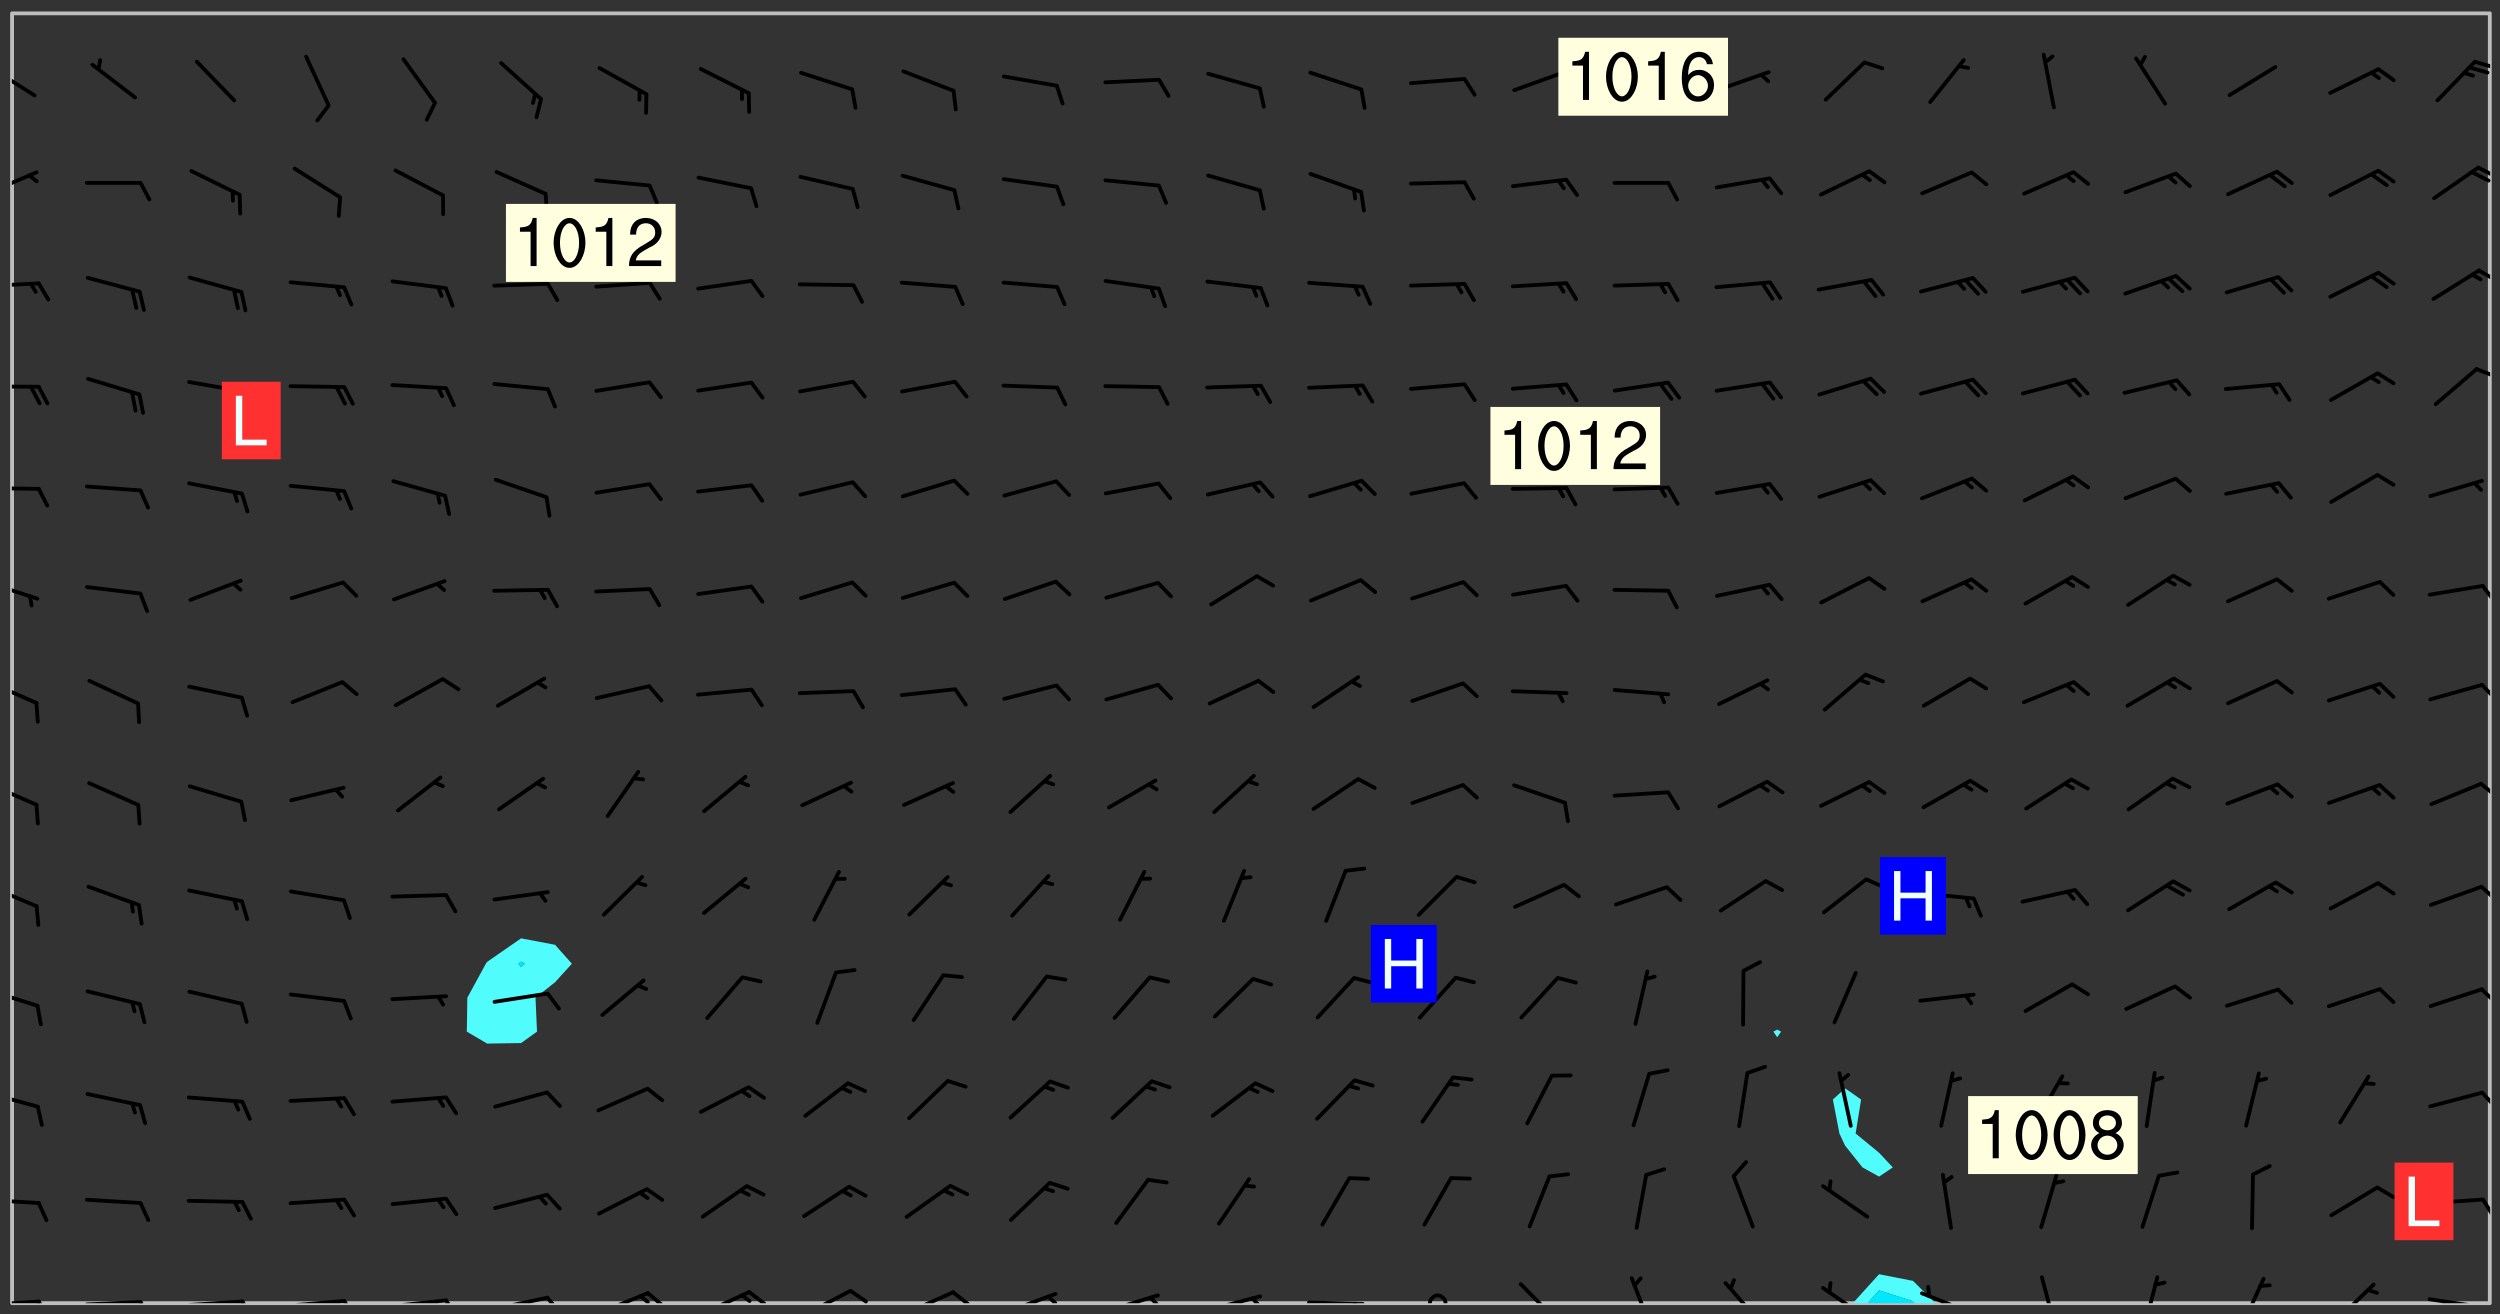 <svg xmlns="http://www.w3.org/2000/svg" role="img" xmlns:xlink="http://www.w3.org/1999/xlink" viewBox="142.45 309.95 326.84 171.84"><rect x="142.45" y="309.95" width="326.84" height="171.84" fill="#333333" stroke="none"/><defs><clipPath id="clip2"><path d="M 144 311.672 L 145 311.672 L 145 480.328 L 144 480.328 Z M 144 311.672"/></clipPath><clipPath id="clip3"><path d="M 144 311.672 L 468 311.672 L 468 480.328 L 144 480.328 Z M 144 311.672"/></clipPath><clipPath id="clip4"><path d="M 384 476 L 396 476 L 396 480.328 L 384 480.328 Z M 384 476"/></clipPath><clipPath id="clip5"><path d="M 386 478 L 393 478 L 393 480.328 L 386 480.328 Z M 386 478"/></clipPath><clipPath id="clip6"><path d="M 467 311.672 L 468 311.672 L 468 480.328 L 467 480.328 Z M 467 311.672"/></clipPath><clipPath id="clip7"><path d="M 144 479 L 148 479 L 148 480.328 L 144 480.328 Z M 144 479"/></clipPath><clipPath id="clip8"><path d="M 147 479 L 150 479 L 150 480.328 L 147 480.328 Z M 147 479"/></clipPath><clipPath id="clip9"><path d="M 153 479 L 162 479 L 162 480.328 L 153 480.328 Z M 153 479"/></clipPath><clipPath id="clip10"><path d="M 160 479 L 163 479 L 163 480.328 L 160 480.328 Z M 160 479"/></clipPath><clipPath id="clip11"><path d="M 166 479 L 175 479 L 175 480.328 L 166 480.328 Z M 166 479"/></clipPath><clipPath id="clip12"><path d="M 173 479 L 176 479 L 176 480.328 L 173 480.328 Z M 173 479"/></clipPath><clipPath id="clip13"><path d="M 180 479 L 188 479 L 188 480.328 L 180 480.328 Z M 180 479"/></clipPath><clipPath id="clip14"><path d="M 187 479 L 190 479 L 190 480.328 L 187 480.328 Z M 187 479"/></clipPath><clipPath id="clip15"><path d="M 193 479 L 202 479 L 202 480.328 L 193 480.328 Z M 193 479"/></clipPath><clipPath id="clip16"><path d="M 200 479 L 203 479 L 203 480.328 L 200 480.328 Z M 200 479"/></clipPath><clipPath id="clip17"><path d="M 206 479 L 215 479 L 215 480.328 L 206 480.328 Z M 206 479"/></clipPath><clipPath id="clip18"><path d="M 213 479 L 216 479 L 216 480.328 L 213 480.328 Z M 213 479"/></clipPath><clipPath id="clip19"><path d="M 220 478 L 228 478 L 228 480.328 L 220 480.328 Z M 220 478"/></clipPath><clipPath id="clip20"><path d="M 226 478 L 230 478 L 230 480.328 L 226 480.328 Z M 226 478"/></clipPath><clipPath id="clip21"><path d="M 225 479 L 228 479 L 228 480.328 L 225 480.328 Z M 225 479"/></clipPath><clipPath id="clip22"><path d="M 233 478 L 241 478 L 241 480.328 L 233 480.328 Z M 233 478"/></clipPath><clipPath id="clip23"><path d="M 240 478 L 243 478 L 243 480.328 L 240 480.328 Z M 240 478"/></clipPath><clipPath id="clip24"><path d="M 239 479 L 241 479 L 241 480.328 L 239 480.328 Z M 239 479"/></clipPath><clipPath id="clip25"><path d="M 247 478 L 254 478 L 254 480.328 L 247 480.328 Z M 247 478"/></clipPath><clipPath id="clip26"><path d="M 253 478 L 256 478 L 256 480.328 L 253 480.328 Z M 253 478"/></clipPath><clipPath id="clip27"><path d="M 260 478 L 268 478 L 268 480.328 L 260 480.328 Z M 260 478"/></clipPath><clipPath id="clip28"><path d="M 266 478 L 270 478 L 270 480.328 L 266 480.328 Z M 266 478"/></clipPath><clipPath id="clip29"><path d="M 273 478 L 281 478 L 281 480.328 L 273 480.328 Z M 273 478"/></clipPath><clipPath id="clip30"><path d="M 279 479 L 281 479 L 281 480.328 L 279 480.328 Z M 279 479"/></clipPath><clipPath id="clip31"><path d="M 286 479 L 295 479 L 295 480.328 L 286 480.328 Z M 286 479"/></clipPath><clipPath id="clip32"><path d="M 292 479 L 294 479 L 294 480.328 L 292 480.328 Z M 292 479"/></clipPath><clipPath id="clip33"><path d="M 300 479 L 308 479 L 308 480.328 L 300 480.328 Z M 300 479"/></clipPath><clipPath id="clip34"><path d="M 305 479 L 308 479 L 308 480.328 L 305 480.328 Z M 305 479"/></clipPath><clipPath id="clip35"><path d="M 313 479 L 321 479 L 321 480.328 L 313 480.328 Z M 313 479"/></clipPath><clipPath id="clip36"><path d="M 319 480 L 321 480 L 321 480.328 L 319 480.328 Z M 319 480"/></clipPath><clipPath id="clip37"><path d="M 329 479 L 332 479 L 332 480.328 L 329 480.328 Z M 329 479"/></clipPath><clipPath id="clip38"><path d="M 341 477 L 347 477 L 347 480.328 L 341 480.328 Z M 341 477"/></clipPath><clipPath id="clip39"><path d="M 355 476 L 359 476 L 359 480.328 L 355 480.328 Z M 355 476"/></clipPath><clipPath id="clip40"><path d="M 367 477 L 373 477 L 373 480.328 L 367 480.328 Z M 367 477"/></clipPath><clipPath id="clip41"><path d="M 380 478 L 387 478 L 387 480.328 L 380 480.328 Z M 380 478"/></clipPath><clipPath id="clip42"><path d="M 393 478 L 401 478 L 401 480.328 L 393 480.328 Z M 393 478"/></clipPath><clipPath id="clip43"><path d="M 409 476 L 412 476 L 412 480.328 L 409 480.328 Z M 409 476"/></clipPath><clipPath id="clip44"><path d="M 422 476 L 425 476 L 425 480.328 L 422 480.328 Z M 422 476"/></clipPath><clipPath id="clip45"><path d="M 435 476 L 439 476 L 439 480.328 L 435 480.328 Z M 435 476"/></clipPath><clipPath id="clip46"><path d="M 447 477 L 454 477 L 454 480.328 L 447 480.328 Z M 447 477"/></clipPath><clipPath id="clip47"><path d="M 459 479 L 468 479 L 468 480.328 L 459 480.328 Z M 459 479"/></clipPath><clipPath id="clip48"><path d="M 465 480 L 467 480 L 467 480.328 L 465 480.328 Z M 465 480"/></clipPath><clipPath id="clip49"><path d="M 144 466 L 148 466 L 148 468 L 144 468 Z M 144 466"/></clipPath><clipPath id="clip50"><path d="M 466 466 L 468 466 L 468 470 L 466 470 Z M 466 466"/></clipPath><clipPath id="clip51"><path d="M 144 452 L 148 452 L 148 455 L 144 455 Z M 144 452"/></clipPath><clipPath id="clip52"><path d="M 466 452 L 468 452 L 468 455 L 466 455 Z M 466 452"/></clipPath><clipPath id="clip53"><path d="M 144 439 L 148 439 L 148 442 L 144 442 Z M 144 439"/></clipPath><clipPath id="clip54"><path d="M 466 439 L 468 439 L 468 442 L 466 442 Z M 466 439"/></clipPath><clipPath id="clip55"><path d="M 144 425 L 148 425 L 148 429 L 144 429 Z M 144 425"/></clipPath><clipPath id="clip56"><path d="M 466 425 L 468 425 L 468 428 L 466 428 Z M 466 425"/></clipPath><clipPath id="clip57"><path d="M 144 412 L 148 412 L 148 416 L 144 416 Z M 144 412"/></clipPath><clipPath id="clip58"><path d="M 466 412 L 468 412 L 468 415 L 466 415 Z M 466 412"/></clipPath><clipPath id="clip59"><path d="M 144 398 L 148 398 L 148 403 L 144 403 Z M 144 398"/></clipPath><clipPath id="clip60"><path d="M 466 399 L 468 399 L 468 402 L 466 402 Z M 466 399"/></clipPath><clipPath id="clip61"><path d="M 144 385 L 148 385 L 148 389 L 144 389 Z M 144 385"/></clipPath><clipPath id="clip62"><path d="M 466 386 L 468 386 L 468 389 L 466 389 Z M 466 386"/></clipPath><clipPath id="clip63"><path d="M 144 373 L 148 373 L 148 375 L 144 375 Z M 144 373"/></clipPath><clipPath id="clip64"><path d="M 144 360 L 148 360 L 148 361 L 144 361 Z M 144 360"/></clipPath><clipPath id="clip65"><path d="M 465 357 L 468 357 L 468 360 L 465 360 Z M 465 357"/></clipPath><clipPath id="clip66"><path d="M 144 346 L 148 346 L 148 348 L 144 348 Z M 144 346"/></clipPath><clipPath id="clip67"><path d="M 466 345 L 468 345 L 468 347 L 466 347 Z M 466 345"/></clipPath><clipPath id="clip68"><path d="M 144 332 L 148 332 L 148 336 L 144 336 Z M 144 332"/></clipPath><clipPath id="clip69"><path d="M 466 331 L 468 331 L 468 334 L 466 334 Z M 466 331"/></clipPath><clipPath id="clip70"><path d="M 465 332 L 468 332 L 468 334 L 465 334 Z M 465 332"/></clipPath><clipPath id="clip71"><path d="M 144 318 L 148 318 L 148 323 L 144 323 Z M 144 318"/></clipPath><clipPath id="clip72"><path d="M 465 317 L 468 317 L 468 319 L 465 319 Z M 465 317"/></clipPath><g id="surface669" clip-path="url(#clip1)"><path fill="#fff" fill-opacity="0" fill-rule="evenodd" d="M 0 0 L 1000 0 L 1000 1000 L 0 1000 Z M 0 0"/><path fill="#d3d3d3" fill-opacity="0" fill-rule="evenodd" d="M162.152 355.867L161.918 356.16 161.977 356.395 162.094 356.566 162.27 356.801 162.562 357.148 162.676 357.207 162.793 357.035 162.852 356.801 163.027 356.625 163.492 356.449 164.191 356.449 164.426 356.742 164.715 357.559 164.773 357.734 164.949 357.965 165.301 358.199 166 358.898 166.172 359.074 166.406 359.422 166.641 359.832 166.93 360.414 167.34 360.879 167.57 361.113 167.805 361.289 167.922 361.52 168.098 361.812 168.27 362.977 168.27 363.211 168.328 363.5 168.387 363.617 168.504 363.734 168.852 364.145 168.969 364.316 169.145 364.492 169.32 364.727 169.438 364.898 169.609 365.25 169.668 365.484 169.902 365.891 170.137 365.832 169.961 366.008 169.902 366.938 169.32 366.938 169.086 366.824 168.738 366.938 168.621 367.055 168.562 367.348 168.504 367.523 168.387 367.695 167.922 367.988 167.863 368.223 167.805 368.336 167.805 368.98 167.863 369.152 167.863 369.562 167.922 369.621 167.922 370.027 167.98 370.434 168.098 370.609 168.156 370.668 168.387 371.309 168.328 371.602 168.328 372.301 168.27 372.883 168.27 373.117 168.211 373.348 168.156 373.699 168.156 375.621 168.211 375.738 168.637 375.738 168.27 375.855 168.246 376.207 169.137 377.375 170.879 377.914 172.219 378.273 172.219 378.812 172.309 379.621 172.844 380.336 174.363 380.605 175.254 380.52 175.344 381.684 175.879 381.863 177.039 381.684 179.094 380.699 180.254 380.336 182.133 380.16 183.828 379.98 183.648 380.699 182.133 380.785 180.883 380.875 180.078 381.145 179.004 381.953 179.273 382.672 179.809 383.57 179.629 384.195 179.363 385.004 179.629 386.082 180.254 386.98 181.059 387.16 182.309 386.98 182.043 387.703 182.141 388.207 182.195 388.5 182.195 388.672 182.254 388.965 182.254 389.371 182.43 389.488 182.781 389.605 183.188 389.605 183.48 389.43 183.594 389.312 183.652 389.195 183.77 388.965 183.828 388.789 184.18 388.324 184.41 388.148 184.586 388.09 184.762 388.148 184.82 388.324 184.938 389.312 184.992 389.781 185.051 389.953 185.168 390.188 185.344 390.246 186.16 390.305 186.449 390.305 186.566 390.539 186.625 390.945 186.684 391.297 186.684 392.402 186.801 392.695 186.918 393.043 187.207 393.742 187.383 394.094 187.965 394.848 188.316 395.023 188.488 395.082 188.957 395.316 189.598 395.781 189.945 396.016 190.238 396.191 190.531 396.246 190.762 396.309 191.578 396.656 191.871 396.832 191.984 397.004 192.336 397.355 192.453 397.531 192.977 398.172 192.977 398.461 193.035 398.812 193.035 399.16 193.094 399.512 193.152 399.801 193.27 399.859 193.441 399.918 193.617 399.918 194.199 400.152 194.375 400.27 194.551 400.559 194.727 400.793 194.84 401.027 195.133 401.258 195.25 401.375 195.25 401.785 195.309 401.84 195.598 402.074 195.832 402.191 195.891 402.309 196.008 402.48 196.066 402.598 196.297 402.832 196.355 403.008 196.59 403.066 196.707 403.125 196.59 403.238 196.531 403.355 196.531 403.473 196.414 403.766 196.297 404.055 196.297 404.637 196.473 404.754 196.59 404.812 196.648 404.93 196.766 405.047 196.879 405.105 197.055 405.453 197.113 405.805 197.172 406.211 197.172 406.387 197.113 406.562 196.996 407.262 196.996 407.434 197.113 407.609 197.406 407.902 197.812 407.902 197.988 408.02 198.105 408.191 198.223 408.484 198.223 408.719 197.695 408.719 197.465 408.484 197.23 408.484 197.055 408.543 196.996 409.242 197.055 409.59 197.172 409.766 197.348 410.176 197.465 410.406 197.754 410.875 197.93 410.93 198.453 410.93 198.688 410.988 199.445 411.629 199.504 411.922 199.504 412.156 199.562 412.215 199.793 412.562 199.793 412.914 199.676 413.086 199.676 413.379 199.969 413.668 200.262 413.844 200.434 413.902 200.727 414.078 201.02 414.195 201.602 414.602 201.891 414.836 202.184 415.012 202.402 415.172 202.418 415.184 202.648 415.359 203.289 415.883 203.465 416.117 203.582 416.293 203.758 416.469 203.871 416.641 203.871 417.281 203.988 417.457 204.457 417.574 205.039 417.691 205.273 417.75 205.504 417.863 205.797 417.98 205.91 418.039 206.496 418.391 206.785 418.562 206.961 418.625 207.137 418.68 207.312 418.738 208.012 419.09 208.301 419.266 208.535 419.32 208.824 419.496 209.059 419.613 209.699 420.02 209.992 420.137 210.164 420.195 210.398 420.254 210.809 420.312 211.039 420.371 211.273 420.488 211.332 420.66 210.922 420.836 211.391 420.895 211.449 421.188 211.562 421.422 211.738 421.477 211.973 421.535 212.148 421.594 212.555 421.711 213.195 421.945 213.312 422.117 213.371 422.352 213.371 422.527 213.312 422.645 213.254 423.051 213.488 423.285 213.605 423.344 213.953 423.461 214.594 423.691 214.77 423.809 215.059 423.926 215.234 424.102 215.469 424.566 216.051 425.672 216.227 425.848 216.574 426.023 216.75 426.141 217.102 426.258 218.148 426.781 218.383 426.84 218.848 426.953 219.141 427.012 219.605 427.188 220.363 427.77 220.598 428.004 220.945 428.469 221.121 428.645 221.41 428.879 222.227 429.578 222.52 429.754 222.809 430.043 223.102 430.219 223.395 430.508 224.09 431.148 224.266 431.324 224.559 431.559 224.848 431.793 225.316 432.082 225.957 432.664 226.305 432.898 226.539 433.191 226.887 433.539 227.238 434.004 228.172 434.996 228.52 435.402 228.637 435.578 228.871 435.637 228.984 435.754 229.629 435.93 229.859 436.043 230.094 436.102 230.387 436.277 230.617 436.395 231.551 437.094 231.957 437.5 232.191 437.676 232.598 437.852 232.832 437.969 233.648 438.316 233.996 438.551 234.23 438.668 234.523 438.957 234.754 439.074 235.512 439.426 235.863 439.598 236.094 439.656 236.387 439.773 236.621 439.832 237.492 440.008 238.309 440.008 238.777 440.238 238.949 440.297 239.824 440.996 240.289 441.113 240.582 441.172 240.758 441.23 240.988 441.289 241.457 441.348 241.805 441.406 242.156 441.465 242.562 441.523 242.855 441.523 243.027 441.582 243.027 441.812 243.203 441.988 243.496 441.988 243.844 442.047 244.195 442.105 244.895 442.223 245.535 442.223 246 441.988 246.293 441.812 246.465 441.695 246.875 441.523 247.164 441.348 248.098 440.883 248.566 440.59 249.09 440.297 249.555 440.125 250.02 439.949 251.07 439.484 251.359 439.367 251.77 439.25 252.059 439.133 252.586 438.957 254.102 438.258 254.684 437.91 254.973 437.852 255.266 437.793 255.613 437.676 256.488 437.445 256.84 437.328 256.953 437.328 257.188 437.27 258.062 437.035 258.297 436.977 259.109 436.977 259.461 436.918 260.277 436.801 260.449 436.742 260.801 436.688 261.094 436.629 261.324 436.57 262.141 436.395 262.316 436.336 262.664 436.336 262.898 436.277 263.363 436.16 264.121 435.988 264.355 435.93 264.703 435.93 265.113 435.812 265.402 435.754 266.688 435.695 266.977 435.695 267.387 435.637 267.617 435.578 267.793 435.578 268.668 435.461 269.074 435.461 269.484 435.344 269.832 435.344 270.184 435.23 271.055 435.172 272.805 435.172 273.852 435.461 274.262 435.578 274.551 435.695 274.902 435.812 275.191 435.93 276.242 436.102 276.531 436.16 276.824 436.16 277.117 436.219 277.289 436.277 277.699 436.336 277.871 436.395 277.988 436.453 278.105 436.453 278.223 436.512 278.574 436.57 278.688 436.57 279.098 436.637 281.02 437.031 282.945 437.426 284.465 437.875 286.16 438.594 288.305 439.398 289.91 438.68 291.34 437.875 292.5 436.797 293.75 436.348 296.785 435.629 298.66 435.27 300.805 433.922 303.039 432.668 305.539 431.41 307.234 430.961 309.02 430.781 310.18 430.512 310.805 431.051 312.145 430.781 312.859 429.793 313.844 428.449 314.289 428.27 315.094 427.91 316.969 427.371 318.754 426.922 320.004 426.652 321.164 426.562 322.863 426.473 324.824 426.203 326.074 426.113 326.613 426.113 327.238 426.023 328.129 426.023 330.273 425.844 332.684 425.664 335.273 425.574 336.969 425.754 338.578 425.844 340.008 426.203 341.168 426.922 343.043 427.91 344.203 429.438 344.469 430.152 345.098 430.242 345.453 431.141 345.988 431.68 346.523 433.207 347.598 433.566 348.133 433.566 347.328 434.102 347.418 435.809 348.133 438.504 349.023 439.309 349.918 440.297 350.633 441.555 352.418 442.094 353.938 441.914 354.293 443.258 355.902 442.453 356.883 441.914 357.152 442.184 357.469 441.969 357.688 441.824 358.488 442.273 358.938 441.914 359.293 441.914 359.828 441.645 360.367 440.926 360.902 440.656 361.527 439.668 362.688 440.117 363.527 440.488 364.922 441.105 366.617 440.926 368.223 440.926 370.008 441.016 370.188 439.309 370.723 437.965 371.527 438.234 372.02 439.082 372.422 439.488 372.332 440.027 372.332 440.387 373.047 440.836 373.758 440.566 375.188 440.566 375.547 441.555 375.992 442.812 376.707 444.156 377.957 444.785 379.652 445.414 380.367 445.234 380.547 444.695 381.527 444.605 381.977 444.965 382.062 446.223 381.797 446.852 381.262 447.031 381.262 447.57 381.977 448.555 382.242 449.094 383.227 450.082 384.027 451.16 383.762 451.52 383.672 452.418 383.047 454.75 382.691 456.816 382.602 458.609 382.422 459.328 382.332 459.867 382.332 461.305 381.352 463.188 380.992 464.895 380.457 465.793 379.652 466.961 379.387 467.5 381.441 468.754 381.527 469.113 381.172 469.652 381.082 469.473 381.082 470.281 381.172 471.719 380.727 472.434 379.652 472.527 379.387 473.242 379.922 474.141 380.727 474.859 381.887 475.668 383.227 475.938 383.672 476.297 383.316 476.746 381.527 476.656 380.277 476.207 379.562 475.488 378.938 475.398 378.762 478.988 378.574 480.297 467.934 480.297 467.934 311.703 412.664 311.703 412.664 360.785 413.426 360.91 416.715 361.453 418.738 364.289 418.738 367.043 421.09 367.375 423.438 367.707 427.488 367.707 426.109 371.867 424.086 372.574 422.062 373.277 421.52 373.621 418.926 375.238 418.738 375.355 416.715 373.277 415.984 370.535 413.312 368.457 411.938 364.957 411.871 364.875 409.914 362.203 412.664 360.785 412.664 311.703 294.422 311.703 294.422 403.117 294.539 403.148 294.672 403.16 294.746 403.234 294.852 403.281 294.941 403.34 295.027 403.398 295.117 403.457 295.414 403.754 295.473 403.844 295.504 403.961 295.531 404.078 295.547 404.215 295.516 404.332 295.457 404.422 295.398 404.508 295.355 404.613 295.309 404.715 295.281 404.836 295.281 404.98 295.457 405.25 295.605 405.398 295.68 405.484 295.754 405.559 295.797 405.664 295.859 405.754 295.918 405.84 295.961 405.945 296.02 406.035 296.066 406.137 296.109 406.242 296.168 406.328 296.285 406.508 296.359 406.582 296.422 406.668 296.48 406.758 296.523 406.863 296.582 406.953 296.641 407.039 296.703 407.129 296.762 407.219 296.805 407.32 296.922 407.5 296.996 407.574 297.055 407.66 297.129 407.734 297.219 407.793 297.324 407.84 297.473 407.84 297.605 407.824 297.738 407.84 297.84 407.793 297.914 407.719 297.961 407.617 297.945 407.484 297.945 407.336 297.898 407.23 297.871 407.113 297.824 407.012 297.797 406.891 297.754 406.789 297.691 406.699 297.648 406.598 297.605 406.492 297.574 406.375 297.559 406.242 297.547 406.105 297.633 406.047 297.691 405.961 297.812 405.93 297.855 406.035 297.871 406.168 297.871 406.285 297.93 406.387 297.988 406.477 298.078 406.535 298.227 406.684 298.285 406.773 298.328 406.879 298.316 406.98 298.402 407.039 298.508 407.086 298.594 407.145 298.684 407.203 298.758 407.277 298.641 407.305 298.535 407.352 298.449 407.41 298.375 407.484 298.316 407.574 298.254 407.66 298.227 407.781 298.18 407.883 298.137 407.988 298.105 408.105 298.094 408.238 298.078 408.371 298.078 408.52 298.105 408.637 298.152 408.742 298.195 408.844 298.254 408.934 298.328 409.008 298.418 409.066 298.492 409.141 298.582 409.199 298.641 409.289 298.684 409.395 298.73 409.496 298.848 409.527 298.98 409.543 299.129 409.543 299.246 409.512 299.352 409.555 299.395 409.66 299.441 409.762 299.469 409.883 299.5 410 299.527 410.117 299.559 410.238 299.586 410.355 299.691 410.398 299.793 410.445 299.926 410.43 300.074 410.578 300.137 410.664 300.211 410.738 300.281 410.812 300.371 410.875 300.477 410.918 300.578 410.961 300.695 410.992 300.832 411.008 300.949 410.977 301.023 410.902 301.051 410.785 301.039 410.652 301.008 410.531 300.98 410.414 301.023 410.309 301.141 410.309 301.23 410.371 301.348 410.398 301.496 410.398 301.629 410.414 301.777 410.414 301.91 410.43 302.043 410.414 302.191 410.414 302.324 410.398 302.457 410.387 302.594 410.398 302.711 410.371 302.844 410.355 303.035 410.297 302.977 410.473 302.961 410.605 302.934 410.727 302.918 410.859 302.859 410.945 302.727 410.961 302.621 411.008 302.516 411.051 302.398 411.082 302.281 411.109 302.016 411.141 301.867 411.141 301.734 411.156 301.66 411.23 301.719 411.316 301.867 411.465 301.984 411.645 302.059 411.715 302.148 411.777 302.238 411.836 302.324 411.895 302.414 411.953 302.516 411.996 302.621 412.059 302.727 412.102 302.812 412.16 302.918 412.207 303.02 412.25 303.199 412.367 303.258 412.457 303.215 412.559 303.168 412.664 303.184 412.797 303.406 413.02 303.465 413.109 303.508 413.211 303.539 413.332 303.582 413.434 303.598 413.566 303.629 413.684 303.641 413.82 303.672 413.938 303.82 414.086 303.922 414.129 304.027 414.172 304.145 414.203 304.277 414.219 304.414 414.234 304.531 414.234 304.648 414.203 304.738 414.145 304.781 414.039 304.828 413.938 304.871 413.832 304.902 413.715 304.914 413.582 304.914 413.434 304.902 413.301 304.887 413.168 304.855 413.051 304.812 412.945 304.766 412.84 304.723 412.738 304.68 412.633 304.664 412.5 304.68 412.367 304.707 412.25 304.738 412.133 304.766 412.012 304.812 411.91 304.902 411.852 304.988 411.789 305.062 411.715 305.152 411.656 305.375 411.434 305.434 411.348 305.508 411.273 305.625 411.094 305.684 411.008 305.684 410.859 305.609 410.785 305.508 410.738 305.402 410.695 305.301 410.652 305.242 410.562 305.195 410.457 305.168 410.34 305.258 410.281 305.375 410.25 305.477 410.207 305.656 410.09 305.805 409.941 305.816 409.809 305.805 409.703 305.715 409.645 305.582 409.66 305.434 409.66 305.301 409.676 305.168 409.66 305.047 409.629 304.961 409.57 304.887 409.496 304.828 409.406 304.766 409.32 304.648 409.141 304.59 409.055 304.621 408.934 304.707 408.875 304.828 408.844 304.887 408.758 304.887 408.637 304.855 408.52 304.797 408.43 304.738 408.344 304.691 408.238 304.664 408.121 304.648 407.988 304.707 407.898 304.781 407.824 304.871 407.766 304.988 407.586 305.062 407.512 305.121 407.426 305.27 407.277 305.391 407.246 305.523 407.23 305.656 407.246 305.73 407.32 305.773 407.426 305.789 407.559 305.758 407.676 305.641 407.707 305.508 407.719 305.359 407.867 305.316 407.973 305.27 408.074 305.242 408.195 305.211 408.312 305.211 408.461 305.242 408.578 305.285 408.684 305.344 408.773 305.418 408.844 305.492 408.918 305.609 408.949 305.73 408.977 305.848 408.949 305.98 408.934 306.098 408.934 306.188 408.992 306.262 409.066 306.309 409.172 306.367 409.258 306.469 409.305 306.602 409.32 306.707 409.363 306.793 409.422 306.781 409.527 306.707 409.602 306.527 409.719 306.469 409.809 306.379 409.867 306.309 409.941 306.234 410.016 306.172 410.105 306.145 410.223 306.129 410.355 306.145 410.488 306.129 410.621 306.129 410.77 306.145 410.902 306.172 411.02 306.203 411.141 306.277 411.215 306.367 411.273 306.453 411.332 306.543 411.391 306.66 411.422 306.66 411.508 306.559 411.555 306.469 411.613 306.203 411.645 306.086 411.672 305.938 411.672 305.832 411.715 305.73 411.762 305.672 411.852 305.609 412.086 305.598 412.219 305.566 412.34 305.551 412.473 305.551 412.766 305.539 412.898 305.551 413.035 305.566 413.168 305.699 413.184 305.832 413.195 305.953 413.227 306.039 413.285 306.113 413.359 306.16 413.465 306.203 413.566 306.219 413.699 306.219 414.145 306.203 414.277 306.203 414.723 306.234 414.988 306.262 415.105 306.277 415.238 306.309 415.355 306.395 415.566 306.426 415.832 306.426 415.98 306.395 416.098 306.367 416.215 306.336 416.336 306.309 416.453 306.277 416.57 306.246 416.691 306.234 416.824 306.219 416.957 306.309 417.016 306.426 416.984 306.527 417 306.574 417.105 306.543 417.371 306.543 417.812 306.5 417.918 306.453 418.023 306.41 418.125 306.367 418.23 306.309 418.316 306.277 418.438 306.234 418.555 306.203 418.672 306.188 418.805 306.203 418.938 306.262 419.027 306.367 419.074 306.453 419.133 306.512 419.219 306.5 419.355 306.469 419.473 306.426 419.574 306.426 420.02 306.41 420.152 306.41 420.301 306.379 420.418 306.336 420.523 306.309 420.641 306.262 420.746 306.219 420.848 306.188 420.969 306.16 421.086 306.129 421.219 306.098 421.336 306.07 421.453 306.027 421.559 305.996 421.676 305.965 421.797 305.953 421.93 305.938 422.062 305.938 422.359 305.965 422.477 305.965 422.625 306.012 423.023 306.039 423.141 306.098 423.23 306.219 423.262 306.367 423.262 306.5 423.246 306.559 423.336 306.559 423.453 306.5 423.543 306.41 423.602 306.309 423.645 306.203 423.691 306.113 423.75 306.027 423.809 305.891 423.824 305.773 423.793 305.641 423.777 305.539 423.824 305.477 423.91 305.465 424.047 305.449 424.18 305.418 424.297 305.391 424.414 305.375 424.547 305.344 424.668 305.344 424.965 305.359 425.098 305.391 425.215 305.391 425.363 305.402 425.496 305.402 425.645 305.375 425.762 305.328 425.863 305.301 425.984 305.27 426.102 305.211 426.191 305.137 426.266 305.035 426.309 304.93 426.355 304.812 426.383 304.691 426.414 304.59 426.367 304.648 426.281 304.754 426.234 304.781 426.117 304.812 426 304.84 425.879 304.871 425.762 304.871 425.613 304.887 425.48 304.855 425.363 304.812 425.258 304.707 425.273 304.633 425.348 304.531 425.391 304.441 425.453 304.367 425.527 304.324 425.629 304.309 425.762 304.277 425.879 304.25 426 304.219 426.117 304.191 426.234 304.16 426.355 304.133 426.473 304.102 426.59 304.059 426.695 303.969 426.754 303.879 426.754 303.762 426.723 303.73 426.637 303.746 426.5 303.715 426.383 303.715 426.234 303.703 426.102 303.703 425.953 303.641 425.719 303.613 425.598 303.57 425.496 303.523 425.391 303.465 425.305 303.406 425.215 303.363 425.109 303.301 425.023 303.152 424.875 303.082 424.801 302.977 424.754 302.871 424.711 302.77 424.668 302.473 424.371 302.383 424.297 302.297 424.238 302.191 424.195 302.102 424.133 302.016 424.074 301.91 424.031 301.82 423.973 301.734 423.91 301.66 423.84 301.555 423.793 301.469 423.734 301.363 423.691 301.273 423.629 301.172 423.586 301.066 423.543 300.98 423.484 300.875 423.438 300.77 423.395 300.668 423.348 300.578 423.289 300.477 423.246 300.371 423.203 300.281 423.141 300.164 423.113 300.031 423.098 299.898 423.113 299.75 423.113 299.617 423.129 299.5 423.098 299.41 423.039 299.336 422.965 299.246 422.906 299.145 422.859 298.996 422.859 298.875 422.832 298.773 422.789 298.699 422.715 298.582 422.535 298.492 422.477 298.391 422.434 298.301 422.371 298.195 422.328 298.105 422.27 298.02 422.211 297.914 422.164 297.855 422.078 297.797 421.988 297.754 421.883 297.707 421.781 297.633 421.707 297.547 421.648 297.473 421.574 297.383 421.516 297.16 421.293 297.117 421.188 297.086 420.922 297.191 420.879 297.336 420.879 297.441 420.922 297.516 420.996 297.605 421.055 297.691 421.113 297.797 421.16 297.887 421.219 298.035 421.367 298.105 421.441 298.254 421.59 298.316 421.676 298.391 421.75 298.477 421.809 298.551 421.883 298.641 421.945 298.73 422.004 298.816 422.062 299.086 422.238 299.188 422.285 299.293 422.328 299.395 422.371 299.441 422.297 299.5 422.211 299.574 422.137 299.645 422.062 299.75 422.105 299.824 422.18 299.883 422.27 299.926 422.371 299.973 422.477 300.016 422.582 300.137 422.609 300.254 422.582 300.328 422.492 300.371 422.387 300.43 422.297 300.504 422.223 300.609 422.18 300.727 422.152 300.859 422.164 300.949 422.223 301.098 422.371 301.156 422.461 301.199 422.566 301.246 422.668 301.289 422.773 301.332 422.875 301.438 422.922 301.543 422.965 301.676 422.98 301.762 422.922 301.82 422.832 301.895 422.758 302 422.715 302.117 422.742 302.223 422.789 302.324 422.832 302.43 422.875 302.531 422.922 302.711 423.039 302.711 423.156 302.695 423.289 302.711 423.422 302.727 423.559 302.785 423.645 302.887 423.691 303.008 423.719 303.125 423.75 303.273 423.75 303.391 423.719 303.449 423.629 303.629 423.512 303.688 423.422 303.762 423.348 303.82 423.262 303.938 423.082 304.117 422.965 304.234 422.996 304.324 423.055 304.367 423.129 304.352 423.262 304.352 423.379 304.441 423.438 304.59 423.438 304.723 423.422 304.855 423.41 305.121 423.379 305.227 423.336 305.344 423.305 305.465 423.277 305.539 423.203 305.609 423.129 305.672 423.039 305.656 422.934 305.609 422.832 305.508 422.789 305.402 422.773 305.285 422.801 305.02 422.832 304.871 422.832 304.797 422.758 304.707 422.699 304.59 422.668 304.473 422.641 304.34 422.625 304.191 422.625 304.059 422.641 303.762 422.641 303.656 422.594 303.508 422.445 303.465 422.344 303.406 422.254 303.629 422.031 303.715 421.973 303.82 421.93 303.938 421.898 304.07 421.883 304.203 421.898 304.34 421.914 304.441 421.957 304.574 421.945 304.664 421.883 304.766 421.84 304.828 421.75 304.781 421.648 304.691 421.59 304.574 421.559 304.473 421.516 304.414 421.426 304.352 421.336 304.352 421.219 304.367 421.086 304.473 421.039 304.547 420.969 304.547 420.848 304.457 420.789 304.426 420.672 304.516 420.613 304.59 420.539 304.633 420.434 304.691 420.344 304.738 420.242 304.754 420.109 304.754 419.961 304.707 419.855 304.664 419.754 304.574 419.695 304.441 419.68 304.34 419.637 304.203 419.621 304.086 419.59 303.641 419.59 303.508 419.574 303.375 419.562 303.242 419.547 303.125 419.516 302.977 419.516 302.844 419.5 302.711 419.488 302.445 419.457 302.324 419.414 302.238 419.355 302.164 419.281 302.164 419.133 302.176 419 302.281 418.953 302.383 418.91 302.516 418.895 302.668 418.895 302.801 418.879 303.094 418.879 303.215 418.91 303.316 418.953 303.406 419.012 303.641 419.074 303.762 419.027 303.852 418.969 303.953 418.926 304.086 418.91 304.191 418.953 304.293 419 304.426 419.012 304.547 418.984 304.691 418.984 304.812 418.953 304.93 418.926 305.035 418.879 305.109 418.805 305.195 418.746 305.344 418.598 305.402 418.512 305.449 418.406 305.477 418.289 305.492 418.184 305.391 418.141 305.301 418.082 305.184 418.051 305.078 418.008 304.988 417.945 304.914 417.859 304.84 417.785 304.738 417.742 304.633 417.695 304.531 417.652 304.473 417.562 304.426 417.461 304.34 417.25 304.277 417.164 304.219 417.074 304.145 417 304.059 416.941 303.789 416.941 303.672 416.973 303.582 417.031 303.48 417.074 303.348 417.09 303.242 417.074 303.215 416.957 303.152 416.867 303.035 416.836 302.934 416.793 302.785 416.645 302.754 416.527 302.738 416.422 302.812 416.348 302.992 416.23 303.109 416.203 303.227 416.172 303.363 416.188 303.465 416.23 303.57 416.273 303.672 416.32 303.777 416.363 303.895 416.395 304.027 416.41 304.145 416.438 304.277 416.453 304.383 416.438 304.473 416.379 304.398 416.305 304.293 416.262 304.219 416.188 304.145 416.098 303.996 415.949 303.91 415.891 303.82 415.832 303.746 415.758 303.656 415.699 303.555 415.652 303.434 415.625 303.332 415.578 303.227 415.535 303.109 415.504 303.008 415.461 302.887 415.43 302.738 415.43 302.621 415.461 302.516 415.504 302.43 415.566 302.25 415.684 302.164 415.742 302.074 415.801 301.969 415.848 301.883 415.906 301.777 415.949 301.676 415.992 301.57 416.039 301.496 416.113 301.438 416.203 301.379 416.289 301.332 416.395 301.273 416.48 301.199 416.555 301.066 416.543 300.949 416.512 300.832 416.512 300.758 416.586 300.668 416.645 300.594 416.719 300.504 416.777 300.418 416.836 300.312 416.883 300.211 416.926 300.074 416.941 299.973 416.898 299.824 416.75 299.719 416.703 299.633 416.703 299.527 416.75 299.426 416.793 299.305 416.824 299.188 416.793 299.113 416.719 299.113 416.602 299.145 416.48 299.219 416.41 299.277 416.32 299.352 416.246 299.469 416.215 299.574 416.172 299.867 416.172 300 416.156 300.137 416.141 300.238 416.098 300.328 416.039 300.43 415.992 300.52 415.934 300.652 415.922 300.742 415.98 300.875 415.992 300.965 415.934 301.051 415.875 301.156 415.832 301.246 415.773 301.332 415.711 301.422 415.652 301.57 415.504 301.629 415.418 301.688 415.328 301.793 415.285 301.926 415.27 302.043 415.297 302.164 415.328 302.223 415.27 302.281 415.18 302.312 414.914 302.34 414.797 302.445 414.809 302.578 414.824 302.68 414.781 302.77 414.723 302.828 414.633 302.902 414.559 302.961 414.469 303.008 414.367 303.02 414.234 303.008 414.102 302.961 413.996 302.812 413.848 302.754 413.758 302.695 413.672 302.652 413.566 302.652 413.121 302.668 412.988 302.668 412.84 302.68 412.707 302.621 412.648 302.531 412.707 302.43 412.664 302.25 412.547 302.164 412.488 302.102 412.398 302.043 412.309 301.969 412.234 301.883 412.176 301.762 412.207 301.66 412.219 301.555 412.266 301.469 412.324 301.363 412.367 301.215 412.516 301.125 412.574 301.039 412.633 300.949 412.695 300.844 412.738 300.711 412.754 300.711 412.633 300.816 412.59 300.934 412.559 301.008 412.488 301.051 412.383 301.051 412.234 301.023 412.117 300.875 411.969 300.742 411.953 300.594 411.953 300.477 411.984 300.371 412.027 300.27 412.07 300.18 412.133 300.062 412.16 299.988 412.086 300 411.953 299.957 411.852 299.914 411.746 299.824 411.688 299.707 411.715 299.586 411.746 299.469 411.777 299.367 411.82 299.246 411.852 299.145 411.895 299.039 411.938 298.949 411.996 298.848 412.012 298.848 411.895 298.863 411.762 298.805 411.672 298.73 411.715 298.582 411.863 298.523 411.953 298.449 412.027 298.402 412.133 298.359 412.234 298.285 412.309 298.227 412.398 298.152 412.473 298.094 412.559 298.02 412.633 297.93 412.695 297.855 412.766 297.781 412.84 297.68 412.855 297.547 412.871 297.441 412.828 297.441 412.707 297.59 412.559 297.633 412.457 297.691 412.367 297.738 412.266 297.781 412.16 297.84 412.07 297.871 411.953 297.914 411.852 297.945 411.73 297.973 411.613 298.02 411.508 298.062 411.406 298.105 411.301 298.18 411.23 298.27 411.168 298.359 411.109 298.461 411.066 298.758 411.066 299.023 411.035 299.129 410.992 299.055 410.918 298.938 410.887 298.832 410.844 298.742 410.785 298.641 410.738 298.551 410.68 298.449 410.637 298.344 410.594 298.254 410.531 298.168 410.473 298.062 410.43 297.961 410.387 297.84 410.355 297.723 410.324 297.621 410.281 297.5 410.25 297.398 410.207 297.309 410.148 297.266 410.043 297.25 409.91 297.352 409.867 297.484 409.852 297.621 409.867 297.754 409.852 297.855 409.809 297.914 409.719 297.93 409.613 297.84 409.555 297.766 409.48 297.664 409.438 297.574 409.379 297.426 409.23 297.383 409.125 297.367 408.992 297.367 408.699 297.309 408.609 297.219 408.551 297.145 408.477 297.102 408.371 297.07 408.254 297.012 408.164 296.938 408.09 296.82 408.062 296.746 407.988 296.656 407.93 296.566 407.867 296.48 407.809 296.406 407.734 296.348 407.648 296.301 407.543 296.215 407.484 296.066 407.336 295.871 407.277 295.738 407.293 295.637 407.336 295.562 407.41 295.516 407.512 295.473 407.617 295.414 407.707 295.355 407.793 295.059 408.09 294.969 408.148 294.883 408.148 294.82 408.062 294.777 407.957 294.809 407.84 294.867 407.75 294.895 407.633 294.883 407.5 294.793 407.438 294.688 407.484 294.57 407.512 294.453 407.543 294.184 407.719 294.082 407.766 293.965 407.793 293.859 407.84 293.77 407.898 293.668 407.941 293.609 407.855 293.562 407.75 293.578 407.617 293.625 407.512 293.695 407.438 293.77 407.367 293.828 407.277 293.828 407.129 293.785 407.023 293.547 407.023 293.445 407.07 293.414 407.188 293.387 407.305 293.355 407.426 293.281 407.469 293.148 407.484 293.074 407.438 293.031 407.336 292.988 407.23 292.941 407.129 292.898 407.023 292.777 407.055 292.676 407.098 292.543 407.113 292.426 407.145 292.32 407.188 292.23 407.246 292.129 407.293 292.008 407.32 291.875 407.336 291.773 407.293 291.715 407.203 291.668 407.098 291.625 406.996 291.582 406.891 291.582 406.773 291.641 406.684 291.727 406.625 291.906 406.508 292.008 406.461 292.113 406.418 292.219 406.359 292.32 406.316 292.41 406.254 292.512 406.211 292.617 406.152 292.719 406.105 292.809 406.047 292.914 406.004 293.016 405.961 293.105 405.898 293.207 405.855 293.344 405.84 293.461 405.871 293.562 405.914 293.684 405.945 293.785 405.988 293.891 406.035 293.992 406.078 294.098 406.121 294.199 406.168 294.305 406.211 294.406 406.254 294.512 406.301 294.598 406.359 294.703 406.402 294.82 406.434 294.926 406.477 295.027 406.523 295.117 406.582 295.223 406.625 295.324 406.668 295.43 406.715 295.547 406.742 295.648 406.789 295.77 406.816 295.918 406.816 296.004 406.758 296.02 406.656 296.078 406.566 296.051 406.449 295.977 406.375 295.859 406.195 295.785 406.121 295.695 406.047 295.516 405.93 295.43 405.871 295.324 405.828 295.223 405.781 294.953 405.605 294.895 405.516 294.82 405.441 294.762 405.352 294.719 405.25 294.688 405.133 294.672 404.996 294.672 404.434 294.66 404.301 294.645 404.168 294.613 404.051 294.598 403.918 294.586 403.785 294.555 403.664 294.332 403.441 294.273 403.355 294.258 403.25 294.289 403.133 294.422 403.117 294.422 311.703 172.992 311.703 172.992 313.156 172.934 313.391 172.582 314.441 172.41 314.965 172.293 315.312 172.117 315.723 172 315.895 171.766 316.188 171.535 316.246 171.184 316.246 171.066 316.305 170.836 316.711 170.836 317.004 170.953 317.18 171.184 317.41 171.301 317.645 171.941 318.402 172.234 318.867 172.41 319.102 172.641 319.453 172.875 319.801 173.516 320.617 173.691 321.082 173.863 321.492 173.98 322.188 174.156 322.656 174.273 324.055 174.332 324.52 174.332 325.395 174.449 326.441 174.449 331.223 174.391 331.688 174.039 332.969 173.863 333.492 173.75 333.902 173.398 334.832 172.934 336 172.699 336.582 172.582 336.758 172.41 337.105 172.234 337.512 171.883 338.328 171.824 338.621 171.711 338.914 171.594 339.203 171.535 339.379 171.418 340.254 171.359 340.66 171.301 340.777 171.242 340.953 171.184 341.125 170.953 341.652 170.836 341.824 170.836 342.059 170.719 342.293 170.66 342.465 170.484 343.051 170.484 343.34 170.426 343.516 170.426 343.809 170.367 343.922 170.309 344.449 170.309 344.621 170.254 344.855 170.254 347.477 170.078 348.293 169.961 348.469 169.785 348.703 169.668 348.875 169.555 349.109 168.969 350.043 168.738 350.332 168.445 350.797 168.27 351.031 167.98 351.383 167.629 352.082 167.516 352.312 167.34 352.723 167.164 352.953 166.758 353.48 165.941 354.18 165.648 354.352 165.359 354.586 165.184 354.703 165.008 354.879 164.484 355.285 163.957 355.461 163.785 355.637 163.551 355.691 162.91 355.867 162.152 355.867M174.363 386.891L173.289 387.34 173.648 388.234 174.898 387.52 175.344 386.98 174.363 386.891"/><path fill="#d3d3d3" fill-opacity="0" fill-rule="evenodd" d="M201.508 416.598L200.613 416.598 201.062 417.227 202.043 417.586 202.848 417.496 203.293 416.508 203.117 416.598 202.402 416.242 201.508 416.598M356.129 475.668L356.07 475.145 356.07 474.852 356.184 474.559 356.242 474.328 356.711 473.859 356.824 473.859 356.941 473.746 357.059 473.688 357.234 473.688 357.469 473.629 357.816 473.629 358.051 473.688 358.168 473.746 358.398 473.918 358.457 474.094 358.574 474.676 358.574 474.969 358.457 475.145 358.285 475.434 358.109 475.609 357.582 476.133 357.352 476.367 357.234 476.426 357.059 476.426 356.941 476.367 356.535 476.074 356.359 475.957 356.242 475.898 356.184 475.785 356.129 475.668M362.77 464.711L362.711 464.539 362.711 463.43 362.77 463.258 362.945 463.199 363.117 463.141 363.293 463.141 363.527 463.082 363.645 463.141 363.703 463.84 363.645 464.012 363.527 464.188 363.41 464.246 363.176 464.77 363.062 464.828 362.828 464.828 362.77 464.711M372.383 450.32L372.266 450.145 372.266 449.445 372.559 448.57 372.676 448.398 372.852 448.047 372.965 447.816 373.082 447.523 373.434 446.766 373.551 446.535 373.723 446.301 373.898 446.301 374.016 446.242 374.656 446.242 374.773 446.301 375.008 446.535 375.18 446.648 375.531 446.941 375.648 447.059 375.762 447.234 375.762 447.348 375.879 447.406 375.996 447.523 375.996 448.223 375.938 448.398 375.938 448.629 375.879 448.805 375.531 449.855 375.414 450.086 375.297 450.32 375.18 450.379 374.949 450.613 374.309 450.902 373.434 450.902 373.023 450.785 372.383 450.32"/><path fill="none" stroke="#bebebe" stroke-linecap="round" stroke-linejoin="round" stroke-miterlimit="10" stroke-width=".5" d="M 431.957 354.305 L 108.027 354.305 L 108.027 185.68 L 431.957 185.68 L 431.957 354.305" transform="matrix(1 0 0 -1 36 666)"/><g clip-path="url(#clip2)"><path fill="#fff" fill-opacity="0" fill-rule="evenodd" d="M 144 475.891 L 144 480.328 L 144.004 480.328 L 144 480.328 L 144 311.672 L 144.004 311.672 L 144 311.672 L 144 475.891"/></g><g clip-path="url(#clip3)"><path fill="#fff" fill-opacity="0" fill-rule="evenodd" d="M 144.004 480.328 L 144.004 311.672 L 210.574 311.672 L 210.574 432.625 L 206.137 435.699 L 205.969 435.945 L 203.547 440.383 L 203.48 444.82 L 206.137 446.383 L 210.574 446.316 L 212.656 444.82 L 212.461 440.383 L 215.016 438.363 L 217.215 435.945 L 215.016 433.469 L 210.574 432.625 L 210.574 311.672 L 374.793 311.672 L 374.793 444.559 L 374.289 444.82 L 374.793 445.559 L 375.305 444.82 L 374.793 444.559 L 374.793 311.672 L 383.672 311.672 L 383.672 452.234 L 382.074 453.699 L 382.926 458.137 L 383.672 459.727 L 385.945 462.574 L 388.109 463.773 L 389.906 462.574 L 388.109 460.652 L 385.047 458.137 L 385.762 453.699 L 383.672 452.234 L 383.672 311.672 L 467.996 311.672 L 467.996 480.328 L 395.492 480.328 L 392.547 477.406 L 388.109 476.539 L 384.676 480.328 L 144.004 480.328"/></g><path fill="#50fcfc" fill-rule="evenodd" d="M 206.137 446.383 L 203.48 444.82 L 203.547 440.383 L 205.969 435.945 L 206.137 435.699 L 210.574 432.625 L 210.574 435.668 L 210.199 435.945 L 210.574 436.375 L 211.055 435.945 L 210.574 435.668 L 210.574 432.625 L 215.016 433.469 L 217.215 435.945 L 215.016 438.363 L 212.461 440.383 L 212.656 444.82 L 210.574 446.316 L 206.137 446.383"/><path fill="#00e8fc" fill-rule="evenodd" d="M 210.574 436.375 L 210.199 435.945 L 210.574 435.668 L 211.055 435.945 L 210.574 436.375"/><path fill="#50fcfc" fill-rule="evenodd" d="M374.793 445.559L374.289 444.82 374.793 444.559 375.305 444.82 374.793 445.559M382.926 458.137L382.074 453.699 383.672 452.234 385.762 453.699 385.047 458.137 388.109 460.652 389.906 462.574 388.109 463.773 385.945 462.574 383.672 459.727 382.926 458.137"/><g clip-path="url(#clip4)"><path fill="#50fcfc" fill-rule="evenodd" d="M 384.676 480.328 L 386.59 480.328 L 388.109 478.652 L 392.547 480.066 L 392.812 480.328 L 395.492 480.328 L 392.547 477.406 L 388.109 476.539 L 384.676 480.328"/></g><g clip-path="url(#clip5)"><path fill="#00e8fc" fill-rule="evenodd" d="M 386.59 480.328 L 388.109 478.652 L 392.547 480.066 L 392.812 480.328 L 386.59 480.328"/></g><g clip-path="url(#clip6)"><path fill="#fff" fill-opacity="0" fill-rule="evenodd" d="M 467.996 480.328 L 468 480.328 L 468 311.672 L 467.996 311.672 L 468 311.672 L 468 480.328 L 467.996 480.328"/></g><g clip-path="url(#clip7)"><path fill="none" stroke="#000" stroke-linecap="round" stroke-linejoin="round" stroke-miterlimit="10" stroke-width=".5" d="M 111.508 185.891 L 104.492 185.449" transform="matrix(1 0 0 -1 36 666)"/></g><g clip-path="url(#clip8)"><path fill="none" stroke="#000" stroke-linecap="round" stroke-linejoin="round" stroke-miterlimit="10" stroke-width=".5" d="M 111.508 185.891 L 112.793 183.801" transform="matrix(1 0 0 -1 36 666)"/></g><g clip-path="url(#clip9)"><path fill="none" stroke="#000" stroke-linecap="round" stroke-linejoin="round" stroke-miterlimit="10" stroke-width=".5" d="M 124.824 185.828 L 117.805 185.516" transform="matrix(1 0 0 -1 36 666)"/></g><g clip-path="url(#clip10)"><path fill="none" stroke="#000" stroke-linecap="round" stroke-linejoin="round" stroke-miterlimit="10" stroke-width=".5" d="M 124.824 185.828 L 126.074 183.715" transform="matrix(1 0 0 -1 36 666)"/></g><g clip-path="url(#clip11)"><path fill="none" stroke="#000" stroke-linecap="round" stroke-linejoin="round" stroke-miterlimit="10" stroke-width=".5" d="M 138.137 185.902 L 131.125 185.438" transform="matrix(1 0 0 -1 36 666)"/></g><g clip-path="url(#clip12)"><path fill="none" stroke="#000" stroke-linecap="round" stroke-linejoin="round" stroke-miterlimit="10" stroke-width=".5" d="M 138.137 185.902 L 139.43 183.82" transform="matrix(1 0 0 -1 36 666)"/></g><g clip-path="url(#clip13)"><path fill="none" stroke="#000" stroke-linecap="round" stroke-linejoin="round" stroke-miterlimit="10" stroke-width=".5" d="M 151.445 185.973 L 144.445 185.371" transform="matrix(1 0 0 -1 36 666)"/></g><g clip-path="url(#clip14)"><path fill="none" stroke="#000" stroke-linecap="round" stroke-linejoin="round" stroke-miterlimit="10" stroke-width=".5" d="M 151.445 185.973 L 152.777 183.914" transform="matrix(1 0 0 -1 36 666)"/></g><g clip-path="url(#clip15)"><path fill="none" stroke="#000" stroke-linecap="round" stroke-linejoin="round" stroke-miterlimit="10" stroke-width=".5" d="M 164.754 186.043 L 157.766 185.297" transform="matrix(1 0 0 -1 36 666)"/></g><g clip-path="url(#clip16)"><path fill="none" stroke="#000" stroke-linecap="round" stroke-linejoin="round" stroke-miterlimit="10" stroke-width=".5" d="M 164.754 186.043 L 166.129 184.012" transform="matrix(1 0 0 -1 36 666)"/></g><g clip-path="url(#clip17)"><path fill="none" stroke="#000" stroke-linecap="round" stroke-linejoin="round" stroke-miterlimit="10" stroke-width=".5" d="M 178.012 186.395 L 171.137 184.945" transform="matrix(1 0 0 -1 36 666)"/></g><g clip-path="url(#clip18)"><path fill="none" stroke="#000" stroke-linecap="round" stroke-linejoin="round" stroke-miterlimit="10" stroke-width=".5" d="M 178.012 186.395 L 179.586 184.516" transform="matrix(1 0 0 -1 36 666)"/></g><g clip-path="url(#clip19)"><path fill="none" stroke="#000" stroke-linecap="round" stroke-linejoin="round" stroke-miterlimit="10" stroke-width=".5" d="M 191.148 186.988 L 184.633 184.352" transform="matrix(1 0 0 -1 36 666)"/></g><g clip-path="url(#clip20)"><path fill="none" stroke="#000" stroke-linecap="round" stroke-linejoin="round" stroke-miterlimit="10" stroke-width=".5" d="M 191.148 186.988 L 193.027 185.414" transform="matrix(1 0 0 -1 36 666)"/></g><g clip-path="url(#clip21)"><path fill="none" stroke="#000" stroke-linecap="round" stroke-linejoin="round" stroke-miterlimit="10" stroke-width=".5" d="M 190.199 186.605 L 191.141 185.816" transform="matrix(1 0 0 -1 36 666)"/></g><g clip-path="url(#clip22)"><path fill="none" stroke="#000" stroke-linecap="round" stroke-linejoin="round" stroke-miterlimit="10" stroke-width=".5" d="M 204.402 187.129 L 198.008 184.211" transform="matrix(1 0 0 -1 36 666)"/></g><g clip-path="url(#clip23)"><path fill="none" stroke="#000" stroke-linecap="round" stroke-linejoin="round" stroke-miterlimit="10" stroke-width=".5" d="M 204.402 187.129 L 206.348 185.637" transform="matrix(1 0 0 -1 36 666)"/></g><g clip-path="url(#clip24)"><path fill="none" stroke="#000" stroke-linecap="round" stroke-linejoin="round" stroke-miterlimit="10" stroke-width=".5" d="M 203.473 186.707 L 204.445 185.961" transform="matrix(1 0 0 -1 36 666)"/></g><g clip-path="url(#clip25)"><path fill="none" stroke="#000" stroke-linecap="round" stroke-linejoin="round" stroke-miterlimit="10" stroke-width=".5" d="M 217.641 187.289 L 211.402 184.055" transform="matrix(1 0 0 -1 36 666)"/></g><g clip-path="url(#clip26)"><path fill="none" stroke="#000" stroke-linecap="round" stroke-linejoin="round" stroke-miterlimit="10" stroke-width=".5" d="M 217.641 187.289 L 219.66 185.895" transform="matrix(1 0 0 -1 36 666)"/></g><g clip-path="url(#clip27)"><path fill="none" stroke="#000" stroke-linecap="round" stroke-linejoin="round" stroke-miterlimit="10" stroke-width=".5" d="M 231.047 187.102 L 224.625 184.242" transform="matrix(1 0 0 -1 36 666)"/></g><g clip-path="url(#clip28)"><path fill="none" stroke="#000" stroke-linecap="round" stroke-linejoin="round" stroke-miterlimit="10" stroke-width=".5" d="M 231.047 187.102 L 232.98 185.59" transform="matrix(1 0 0 -1 36 666)"/></g><g clip-path="url(#clip29)"><path fill="none" stroke="#000" stroke-linecap="round" stroke-linejoin="round" stroke-miterlimit="10" stroke-width=".5" d="M 244.445 186.891 L 237.855 184.453" transform="matrix(1 0 0 -1 36 666)"/></g><g clip-path="url(#clip30)"><path fill="none" stroke="#000" stroke-linecap="round" stroke-linejoin="round" stroke-miterlimit="10" stroke-width=".5" d="M 243.488 186.535 L 244.402 185.719" transform="matrix(1 0 0 -1 36 666)"/></g><g clip-path="url(#clip31)"><path fill="none" stroke="#000" stroke-linecap="round" stroke-linejoin="round" stroke-miterlimit="10" stroke-width=".5" d="M 257.824 186.699 L 251.105 184.645" transform="matrix(1 0 0 -1 36 666)"/></g><g clip-path="url(#clip32)"><path fill="none" stroke="#000" stroke-linecap="round" stroke-linejoin="round" stroke-miterlimit="10" stroke-width=".5" d="M 256.848 186.402 L 257.715 185.535" transform="matrix(1 0 0 -1 36 666)"/></g><g clip-path="url(#clip33)"><path fill="none" stroke="#000" stroke-linecap="round" stroke-linejoin="round" stroke-miterlimit="10" stroke-width=".5" d="M 271.18 186.562 L 264.383 184.781" transform="matrix(1 0 0 -1 36 666)"/></g><g clip-path="url(#clip34)"><path fill="none" stroke="#000" stroke-linecap="round" stroke-linejoin="round" stroke-miterlimit="10" stroke-width=".5" d="M 270.191 186.305 L 271.023 185.402" transform="matrix(1 0 0 -1 36 666)"/></g><g clip-path="url(#clip35)"><path fill="none" stroke="#000" stroke-linecap="round" stroke-linejoin="round" stroke-miterlimit="10" stroke-width=".5" d="M 284.609 185.582 L 277.582 185.762" transform="matrix(1 0 0 -1 36 666)"/></g><g clip-path="url(#clip36)"><path fill="none" stroke="#000" stroke-linecap="round" stroke-linejoin="round" stroke-miterlimit="10" stroke-width=".5" d="M 283.586 185.609 L 284.133 184.512" transform="matrix(1 0 0 -1 36 666)"/></g><g clip-path="url(#clip37)"><path fill="none" stroke="#000" stroke-linecap="round" stroke-linejoin="round" stroke-miterlimit="10" stroke-width=".5" d="M 295.434 185.672 L 295.414 185.871 L 295.355 186.062 L 295.262 186.238 L 294.801 186.617 L 294.609 186.676 L 294.41 186.695 L 294.211 186.676 L 294.02 186.617 L 293.562 186.238 L 293.465 186.062 L 293.406 185.871 L 293.387 185.672 L 293.406 185.473 L 293.465 185.281 L 293.562 185.102 L 294.02 184.727 L 294.211 184.668 L 294.41 184.648 L 294.609 184.668 L 294.801 184.727 L 295.262 185.102 L 295.355 185.281 L 295.414 185.473 L 295.434 185.672" transform="matrix(1 0 0 -1 36 666)"/></g><g clip-path="url(#clip38)"><path fill="none" stroke="#000" stroke-linecap="round" stroke-linejoin="round" stroke-miterlimit="10" stroke-width=".5" d="M 305.262 188.176 L 310.191 183.168" transform="matrix(1 0 0 -1 36 666)"/></g><g clip-path="url(#clip39)"><path fill="none" stroke="#000" stroke-linecap="round" stroke-linejoin="round" stroke-miterlimit="10" stroke-width=".5" d="M 319.77 188.945 L 322.312 182.395" transform="matrix(1 0 0 -1 36 666)"/></g><path fill="none" stroke="#000" stroke-linecap="round" stroke-linejoin="round" stroke-miterlimit="10" stroke-width=".5" d="M 320.141 187.992 L 320.941 188.922" transform="matrix(1 0 0 -1 36 666)"/><g clip-path="url(#clip40)"><path fill="none" stroke="#000" stroke-linecap="round" stroke-linejoin="round" stroke-miterlimit="10" stroke-width=".5" d="M 332.035 188.309 L 336.68 183.035" transform="matrix(1 0 0 -1 36 666)"/></g><path fill="none" stroke="#000" stroke-linecap="round" stroke-linejoin="round" stroke-miterlimit="10" stroke-width=".5" d="M 332.711 187.539 L 333.141 188.688" transform="matrix(1 0 0 -1 36 666)"/><g clip-path="url(#clip41)"><path fill="none" stroke="#000" stroke-linecap="round" stroke-linejoin="round" stroke-miterlimit="10" stroke-width=".5" d="M 344.777 187.668 L 350.562 183.676" transform="matrix(1 0 0 -1 36 666)"/></g><path fill="none" stroke="#000" stroke-linecap="round" stroke-linejoin="round" stroke-miterlimit="10" stroke-width=".5" d="M 345.621 187.086 L 345.762 188.305" transform="matrix(1 0 0 -1 36 666)"/><g clip-path="url(#clip42)"><path fill="none" stroke="#000" stroke-linecap="round" stroke-linejoin="round" stroke-miterlimit="10" stroke-width=".5" d="M 357.719 186.965 L 364.254 184.375" transform="matrix(1 0 0 -1 36 666)"/></g><path fill="none" stroke="#000" stroke-linecap="round" stroke-linejoin="round" stroke-miterlimit="10" stroke-width=".5" d="M 358.672 186.59 L 358.535 187.809" transform="matrix(1 0 0 -1 36 666)"/><g clip-path="url(#clip43)"><path fill="none" stroke="#000" stroke-linecap="round" stroke-linejoin="round" stroke-miterlimit="10" stroke-width=".5" d="M 373.395 189.066 L 375.207 182.277" transform="matrix(1 0 0 -1 36 666)"/></g><g clip-path="url(#clip44)"><path fill="none" stroke="#000" stroke-linecap="round" stroke-linejoin="round" stroke-miterlimit="10" stroke-width=".5" d="M 388.496 189.074 L 386.738 182.27" transform="matrix(1 0 0 -1 36 666)"/></g><path fill="none" stroke="#000" stroke-linecap="round" stroke-linejoin="round" stroke-miterlimit="10" stroke-width=".5" d="M 388.238 188.082 L 389.434 188.371" transform="matrix(1 0 0 -1 36 666)"/><g clip-path="url(#clip45)"><path fill="none" stroke="#000" stroke-linecap="round" stroke-linejoin="round" stroke-miterlimit="10" stroke-width=".5" d="M 402.383 188.871 L 399.48 182.473" transform="matrix(1 0 0 -1 36 666)"/></g><path fill="none" stroke="#000" stroke-linecap="round" stroke-linejoin="round" stroke-miterlimit="10" stroke-width=".5" d="M 401.961 187.938 L 403.188 188.016" transform="matrix(1 0 0 -1 36 666)"/><g clip-path="url(#clip46)"><path fill="none" stroke="#000" stroke-linecap="round" stroke-linejoin="round" stroke-miterlimit="10" stroke-width=".5" d="M 416.77 188.113 L 411.723 183.227" transform="matrix(1 0 0 -1 36 666)"/></g><path fill="none" stroke="#000" stroke-linecap="round" stroke-linejoin="round" stroke-miterlimit="10" stroke-width=".5" d="M 416.035 187.402 L 417.203 187.027" transform="matrix(1 0 0 -1 36 666)"/><g clip-path="url(#clip47)"><path fill="none" stroke="#000" stroke-linecap="round" stroke-linejoin="round" stroke-miterlimit="10" stroke-width=".5" d="M 431.035 185.152 L 424.086 186.191" transform="matrix(1 0 0 -1 36 666)"/></g><g clip-path="url(#clip48)"><path fill="none" stroke="#000" stroke-linecap="round" stroke-linejoin="round" stroke-miterlimit="10" stroke-width=".5" d="M 430.027 185.305 L 430.434 184.148" transform="matrix(1 0 0 -1 36 666)"/></g><g clip-path="url(#clip49)"><path fill="none" stroke="#000" stroke-linecap="round" stroke-linejoin="round" stroke-miterlimit="10" stroke-width=".5" d="M 111.508 198.77 L 104.492 199.203" transform="matrix(1 0 0 -1 36 666)"/></g><path fill="none" stroke="#000" stroke-linecap="round" stroke-linejoin="round" stroke-miterlimit="10" stroke-width=".5" d="M111.508 198.77L112.523 196.535M124.82 198.773L117.809 199.199M124.82 198.773L125.84 196.539M138.145 198.914L131.117 199.059M138.145 198.914L139.25 196.723M137.121 198.934L137.676 197.84M151.449 199.219L144.441 198.754M151.449 199.219L152.746 197.137M150.43 199.152L151.078 198.109M164.754 199.344L157.766 198.629M164.754 199.344L166.121 197.309M163.738 199.242L164.422 198.223M177.98 199.855L171.172 198.117M177.98 199.855L179.633 198.039M176.988 199.602L177.816 198.695M191.02 200.586L184.762 197.387M191.02 200.586L193.031 199.184M190.109 200.121L191.113 199.422M204.09 200.988L198.32 196.98M204.09 200.988L206.273 199.867M203.25 200.406L204.344 199.848M217.461 200.906L211.578 197.066M217.461 200.906L219.613 199.723M216.605 200.348L217.68 199.754M230.699 201.023L224.973 196.949M230.699 201.023L232.895 199.926M229.867 200.43L230.961 199.883M243.691 201.41L238.609 196.559M243.691 201.41L246.023 200.641M242.953 200.707L244.117 200.32M256.551 201.812L252.379 196.16M256.551 201.812L258.98 201.453M269.754 201.895L265.809 196.078M269.18 201.047L270.398 200.918M282.859 202.027L279.332 195.945M282.859 202.027L285.309 201.934M296.16 202.035L292.664 195.938M296.16 202.035L298.613 201.957M309.02 202.254L306.434 195.719M309.02 202.254L311.457 202.527M321.668 202.441L320.414 195.531M321.668 202.441L324.008 203.188M333.105 202.27L335.605 195.703M333.105 202.27L334.723 204.117M344.777 200.98L350.562 196.992M345.621 200.402L345.762 201.621M360.453 202.461L361.52 195.512M360.609 201.449L361.594 202.184M375.293 202.355L373.309 195.617M375.004 201.375L376.207 201.621M388.691 202.332L386.543 195.641M388.691 202.332L391.105 202.766M400.996 202.5L400.867 195.473M400.996 202.5L403.184 203.609M417.25 200.805L411.242 197.168M417.25 200.805L419.359 199.551M431.066 199.223L424.055 198.75" transform="matrix(1 0 0 -1 36 666)"/><g clip-path="url(#clip50)"><path fill="none" stroke="#000" stroke-linecap="round" stroke-linejoin="round" stroke-miterlimit="10" stroke-width=".5" d="M 431.066 199.223 L 432.363 197.137" transform="matrix(1 0 0 -1 36 666)"/></g><g clip-path="url(#clip51)"><path fill="none" stroke="#000" stroke-linecap="round" stroke-linejoin="round" stroke-miterlimit="10" stroke-width=".5" d="M 111.387 211.367 L 104.613 213.238" transform="matrix(1 0 0 -1 36 666)"/></g><path fill="none" stroke="#000" stroke-linecap="round" stroke-linejoin="round" stroke-miterlimit="10" stroke-width=".5" d="M111.387 211.367L111.922 208.973M124.754 211.574L117.879 213.027M124.754 211.574L125.43 209.215M123.754 211.785L124.09 210.605M138.133 212.027L131.129 212.574M138.133 212.027L139.113 209.777M137.113 212.109L137.605 210.984M151.453 212.484L144.438 212.117M151.453 212.484L152.719 210.383M150.434 212.434L151.066 211.379M164.762 212.582L157.758 212.023M164.762 212.582L166.082 210.512M163.742 212.5L164.402 211.465M177.961 213.238L171.188 211.367M177.961 213.238L179.648 211.457M191.105 213.719L184.676 210.883M191.105 213.719L193.035 212.203M204.328 213.914L198.086 210.688M204.328 213.914L206.344 212.52M203.418 213.445L204.426 212.746M217.312 214.434L211.727 210.168M217.312 214.434L219.543 213.41M216.5 213.812L217.617 213.301M230.367 214.738L225.305 209.863M230.367 214.738L232.699 213.977M243.742 214.672L238.559 209.93M243.742 214.672L246.055 213.852M242.988 213.984L244.145 213.57M257.031 214.699L251.898 209.902M257.031 214.699L259.355 213.902M256.285 214.004L257.445 213.605M270.578 214.43L264.984 210.172M270.578 214.43L272.805 213.402M269.762 213.809L270.879 213.297M283.551 214.812L278.641 209.789M283.551 214.812L285.906 214.125M282.836 214.082L284.016 213.738M296.406 215.195L292.418 209.41M296.406 215.195L298.844 214.914M295.824 214.352L297.043 214.211M309.336 215.422L306.113 209.18M309.336 215.422L311.789 215.453M322.062 215.664L320.02 208.938M322.062 215.664L324.469 216.137M334.898 215.773L333.816 208.828M334.898 215.773L337.215 216.578M346.934 215.738L348.41 208.867M347.148 214.738L348.086 215.527M361.742 215.73L360.23 208.871M361.523 214.734L362.707 215.062M376.074 215.336L372.527 209.27M375.559 214.453L376.785 214.402M388.137 215.777L387.094 208.828M387.984 214.766L389.145 215.176M401.762 215.715L400.098 208.887M401.523 214.723L402.711 215.023M416.094 215.289L412.398 209.312M415.555 214.422L416.781 214.34M430.961 213.195L424.164 211.406" transform="matrix(1 0 0 -1 36 666)"/><g clip-path="url(#clip52)"><path fill="none" stroke="#000" stroke-linecap="round" stroke-linejoin="round" stroke-miterlimit="10" stroke-width=".5" d="M 430.961 213.195 L 432.625 211.395" transform="matrix(1 0 0 -1 36 666)"/></g><g clip-path="url(#clip53)"><path fill="none" stroke="#000" stroke-linecap="round" stroke-linejoin="round" stroke-miterlimit="10" stroke-width=".5" d="M 111.348 224.555 L 104.652 226.68" transform="matrix(1 0 0 -1 36 666)"/></g><path fill="none" stroke="#000" stroke-linecap="round" stroke-linejoin="round" stroke-miterlimit="10" stroke-width=".5" d="M111.348 224.555L111.789 222.141M124.73 224.785L117.902 226.445M124.73 224.785L125.336 222.41M123.734 225.027L124.039 223.84M138.055 224.832L131.207 226.402M138.055 224.832L138.691 222.461M151.434 225.191L144.457 226.043M151.434 225.191L152.312 222.902M164.77 225.809L157.754 225.422M163.746 225.754L164.383 224.703M178.047 226.156L171.105 225.074M178.047 226.156L179.52 224.195M190.586 227.871L185.195 223.363M189.801 227.215L190.938 226.754M203.5 228.277L198.91 222.953M203.5 228.277L205.891 227.738M215.746 228.91L213.297 222.324M215.746 228.91L218.176 229.234M229.773 228.547L225.898 222.684M229.773 228.547L232.215 228.316M243.305 228.391L238.996 222.84M243.305 228.391L245.723 227.977M256.77 228.27L252.16 222.965M256.77 228.27L259.16 227.715M270.289 228.078L265.273 223.156M270.289 228.078L272.629 227.336M283.484 228.195L278.711 223.039M283.484 228.195L285.855 227.57M296.762 228.227L292.059 223.004M296.762 228.227L299.145 227.633M310.102 228.207L305.352 223.027M310.102 228.207L312.477 227.59M321.816 229.043L320.266 222.191M321.59 228.047L322.773 228.367M334.383 229.129L334.332 222.102M334.383 229.129L336.555 230.266M349.062 228.844L346.281 222.391M364.477 226.016L357.496 225.219M363.461 225.898L364.156 224.891M377.352 227.363L371.254 223.871M377.352 227.363L379.426 226.055M390.805 227.094L384.43 224.141M390.805 227.094L392.762 225.609M404.281 226.676L397.582 224.559M404.281 226.676L406.031 224.957M417.578 226.734L410.914 224.5M417.578 226.734L419.359 225.043M430.898 226.711L424.223 224.52" transform="matrix(1 0 0 -1 36 666)"/><g clip-path="url(#clip54)"><path fill="none" stroke="#000" stroke-linecap="round" stroke-linejoin="round" stroke-miterlimit="10" stroke-width=".5" d="M 430.898 226.711 L 432.672 225.012" transform="matrix(1 0 0 -1 36 666)"/></g><g clip-path="url(#clip55)"><path fill="none" stroke="#000" stroke-linecap="round" stroke-linejoin="round" stroke-miterlimit="10" stroke-width=".5" d="M 111.238 237.57 L 104.762 240.293" transform="matrix(1 0 0 -1 36 666)"/></g><path fill="none" stroke="#000" stroke-linecap="round" stroke-linejoin="round" stroke-miterlimit="10" stroke-width=".5" d="M111.238 237.57L111.461 235.125M124.617 237.734L118.012 240.129M124.617 237.734L124.965 235.305M123.656 238.082L123.828 236.867M138.074 238.23L131.188 239.633M138.074 238.23L138.77 235.875M137.07 238.434L137.418 237.258M151.41 238.355L144.48 239.508M151.41 238.355L152.191 236.031M164.773 239.035L157.75 238.828M164.773 239.035L165.988 236.902M178.055 239.414L171.094 238.449M177.043 239.273L177.762 238.281M190.391 241.398L185.391 236.465M189.664 240.68L190.836 240.316M203.918 241.164L198.492 236.695M203.129 240.516L204.262 240.047M216.129 242.055L212.91 235.809M215.66 241.145L216.887 241.16M230.348 241.387L225.324 236.477M229.617 240.672L230.785 240.301M243.523 241.523L238.777 236.34M242.836 240.77L244.023 240.461M256.055 242.066L252.879 235.797M255.59 241.152L256.816 241.18M269.102 242.188L266.461 235.676M268.719 241.238L269.938 241.367M282.371 242.207L279.824 235.656M282.371 242.207L284.805 242.496M296.895 241.414L291.926 236.445M296.895 241.414L299.242 240.699M310.93 240.371L304.52 237.492M310.93 240.371L312.871 238.867M324.367 240.066L317.715 237.797M324.367 240.066L326.156 238.387M337.293 240.863L331.422 237M337.293 240.863L339.445 239.688M350.441 241.09L344.898 236.773M350.441 241.09L352.684 240.09M364.484 238.594L357.488 239.27M364.484 238.594L365.422 236.328M363.465 238.691L363.934 237.559M377.73 239.695L370.871 238.168M377.73 239.695L379.328 237.832M376.734 239.473L377.531 238.543M390.574 240.828L384.66 237.035M390.574 240.828L392.715 239.629M389.711 240.277L391.852 239.078M403.98 240.68L397.883 237.184M403.98 240.68L406.055 239.375M403.094 240.172L404.133 239.52M417.344 240.59L411.148 237.273M417.344 240.59L419.383 239.227M430.871 240.117L424.254 237.746" transform="matrix(1 0 0 -1 36 666)"/><g clip-path="url(#clip56)"><path fill="none" stroke="#000" stroke-linecap="round" stroke-linejoin="round" stroke-miterlimit="10" stroke-width=".5" d="M 430.871 240.117 L 432.684 238.465" transform="matrix(1 0 0 -1 36 666)"/></g><g clip-path="url(#clip57)"><path fill="none" stroke="#000" stroke-linecap="round" stroke-linejoin="round" stroke-miterlimit="10" stroke-width=".5" d="M 111.219 250.836 L 104.781 253.66" transform="matrix(1 0 0 -1 36 666)"/></g><path fill="none" stroke="#000" stroke-linecap="round" stroke-linejoin="round" stroke-miterlimit="10" stroke-width=".5" d="M111.219 250.836L111.402 248.387M124.527 250.82L118.105 253.672M124.527 250.82L124.699 248.371M137.996 251.238L131.266 253.254M137.996 251.238L138.477 248.832M151.363 253.062L144.527 251.43M150.367 252.824L151.18 251.906M164.035 254.402L158.484 250.094M163.227 253.773L164.348 253.27M177.465 254.246L171.688 250.246M176.625 253.664L177.715 253.102M189.891 255.137L185.891 249.359M189.309 254.293L190.527 254.152M203.906 254.496L198.504 250M203.121 253.84L204.254 253.375M217.707 253.723L211.332 250.77M216.781 253.293L217.758 252.551M231.039 253.684L224.629 250.809M230.109 253.266L231.078 252.516M243.75 254.609L238.551 249.883M242.992 253.922L244.148 253.508M257.508 254.004L251.426 250.488M256.621 253.492L257.664 252.844M270.375 254.617L265.188 249.875M269.621 253.926L270.777 253.516M284.016 254.199L278.176 250.293M284.016 254.199L286.18 253.039M297.723 253.426L291.102 251.066M297.723 253.426L299.531 251.77M311.051 251.105L304.402 253.387M311.051 251.105L311.438 248.684M324.547 252.465L317.535 252.031M324.547 252.465L325.832 250.371M337.48 253.852L331.23 250.641M337.48 253.852L339.496 252.453M336.57 253.387L337.578 252.688M350.82 253.809L344.523 250.688M350.82 253.809L352.812 252.379M349.902 253.352L350.898 252.637M364.043 253.98L357.93 250.512M364.043 253.98L366.113 252.664M363.152 253.477L364.188 252.816M377.254 254.148L371.348 250.344M377.254 254.148L379.398 252.949M376.395 253.594L377.465 252.996M390.5 254.254L384.734 250.238M390.5 254.254L392.684 253.137M389.66 253.672L390.754 253.109M404.211 253.508L397.652 250.984M404.211 253.508L406.062 251.898M403.258 253.141L404.184 252.336M417.559 253.418L410.934 251.074M417.559 253.418L419.367 251.762M416.594 253.078L417.5 252.25M430.812 253.582L424.312 250.914" transform="matrix(1 0 0 -1 36 666)"/><g clip-path="url(#clip58)"><path fill="none" stroke="#000" stroke-linecap="round" stroke-linejoin="round" stroke-miterlimit="10" stroke-width=".5" d="M 430.812 253.582 L 432.699 252.016" transform="matrix(1 0 0 -1 36 666)"/></g><g clip-path="url(#clip59)"><path fill="none" stroke="#000" stroke-linecap="round" stroke-linejoin="round" stroke-miterlimit="10" stroke-width=".5" d="M 111.215 264.141 L 104.785 266.984" transform="matrix(1 0 0 -1 36 666)"/></g><path fill="none" stroke="#000" stroke-linecap="round" stroke-linejoin="round" stroke-miterlimit="10" stroke-width=".5" d="M111.215 264.141L111.391 261.691M124.5 264.082L118.129 267.043M124.5 264.082L124.633 261.629M138.07 264.84L131.191 266.281M138.07 264.84L138.754 262.484M151.203 266.875L144.688 264.246M151.203 266.875L153.082 265.297M164.332 267.27L158.191 263.852M164.332 267.27L166.391 265.938M177.609 267.336L171.543 263.789M176.727 266.816L177.77 266.172M191.316 266.336L184.465 264.789M191.316 266.336L192.918 264.477M204.703 265.891L197.707 265.234M204.703 265.891L206.055 263.84M218.031 265.695L211.008 265.43M218.031 265.695L219.266 263.574M231.328 265.945L224.344 265.176M231.328 265.945L232.711 263.922M244.555 266.438L237.75 264.688M244.555 266.438L246.211 264.625M257.848 266.52L251.086 264.602M257.848 266.52L259.547 264.75M270.965 267.047L264.598 264.074M270.965 267.047L272.926 265.57M284.016 267.516L278.176 263.605M283.164 266.949L284.246 266.367M297.73 266.711L291.09 264.414M297.73 266.711L299.527 265.039M311.238 265.441L304.215 265.684M310.215 265.477L310.754 264.375M324.543 265.277L317.539 265.848M323.523 265.359L324.012 264.234M337.512 267.109L331.203 264.012M336.594 266.66L337.586 265.941M350.336 267.852L345.008 263.273M350.336 267.852L352.621 266.961M349.559 267.184L350.703 266.738M364.02 267.336L357.953 263.789M364.02 267.336L366.109 266.047M377.559 266.879L371.043 264.246M377.559 266.879L379.438 265.301M376.609 266.496L377.551 265.707M390.645 267.34L384.586 263.781M390.645 267.34L392.738 266.055M389.766 266.824L390.809 266.18M404.129 267.016L397.734 264.109M404.129 267.016L406.074 265.52M417.586 266.648L410.906 264.473M417.586 266.648L419.355 264.945M416.613 266.332L417.5 265.48M430.945 266.508L424.176 264.617" transform="matrix(1 0 0 -1 36 666)"/><g clip-path="url(#clip60)"><path fill="none" stroke="#000" stroke-linecap="round" stroke-linejoin="round" stroke-miterlimit="10" stroke-width=".5" d="M 430.945 266.508 L 432.637 264.73" transform="matrix(1 0 0 -1 36 666)"/></g><g clip-path="url(#clip61)"><path fill="none" stroke="#000" stroke-linecap="round" stroke-linejoin="round" stroke-miterlimit="10" stroke-width=".5" d="M 111.336 277.777 L 104.664 279.977" transform="matrix(1 0 0 -1 36 666)"/></g><path fill="none" stroke="#000" stroke-linecap="round" stroke-linejoin="round" stroke-miterlimit="10" stroke-width=".5" d="M110.367 278.098L110.574 276.887M124.805 278.453L117.828 279.301M124.805 278.453L125.684 276.164M137.914 280.129L131.348 277.625M136.957 279.766L137.883 278.957M151.305 279.902L144.586 277.852M151.305 279.902L153.039 278.164M164.562 280.07L157.957 277.68M163.602 279.723L164.512 278.902M178.09 278.938L171.062 278.816M178.09 278.938L179.277 276.789M177.066 278.918L177.66 277.848M191.398 279.039L184.379 278.715M191.398 279.039L192.648 276.926M204.684 279.367L197.727 278.387M204.684 279.367L206.129 277.383M217.879 279.906L211.16 277.848M217.879 279.906L219.617 278.176M231.203 279.875L224.469 277.879M231.203 279.875L232.926 278.125M244.473 280.016L237.828 277.738M244.473 280.016L246.266 278.34M257.844 279.848L251.09 277.906M257.844 279.848L259.547 278.082M270.77 280.727L264.793 277.027M270.77 280.727L272.887 279.492M284.348 280.211L277.844 277.543M284.348 280.211L286.234 278.645M297.758 279.949L291.066 277.805M297.758 279.949L299.516 278.234M311.191 279.457L304.262 278.297M311.191 279.457L312.684 277.512M324.555 278.82L317.527 278.934M324.555 278.82L325.672 276.633M337.793 279.605L330.918 278.148M337.793 279.605L339.371 277.727M336.793 279.395L337.582 278.453M350.801 280.473L344.543 277.277M350.801 280.473L352.812 279.07M364.191 280.316L357.781 277.438M364.191 280.316L366.129 278.812M363.258 279.898L364.227 279.148M377.355 280.617L371.25 277.137M377.355 280.617L379.426 279.305M376.465 280.109L377.504 279.453M390.566 280.785L384.668 276.965M390.566 280.785L392.711 279.594M389.707 280.23L390.781 279.637M404.137 280.312L397.723 277.441M404.137 280.312L406.074 278.805M417.586 279.973L410.906 277.781M417.586 279.973L419.355 278.27M431.027 279.449L424.094 278.305" transform="matrix(1 0 0 -1 36 666)"/><g clip-path="url(#clip62)"><path fill="none" stroke="#000" stroke-linecap="round" stroke-linejoin="round" stroke-miterlimit="10" stroke-width=".5" d="M 431.027 279.449 L 432.52 277.5" transform="matrix(1 0 0 -1 36 666)"/></g><g clip-path="url(#clip63)"><path fill="none" stroke="#000" stroke-linecap="round" stroke-linejoin="round" stroke-miterlimit="10" stroke-width=".5" d="M 111.512 292.137 L 104.488 292.246" transform="matrix(1 0 0 -1 36 666)"/></g><path fill="none" stroke="#000" stroke-linecap="round" stroke-linejoin="round" stroke-miterlimit="10" stroke-width=".5" d="M111.512 292.137L112.633 289.953M124.82 291.934L117.812 292.453M124.82 291.934L125.809 289.688M138.078 291.523L131.18 292.859M138.078 291.523L138.801 289.18M137.074 291.719L137.438 290.547M151.441 291.844L144.449 292.539M151.441 291.844L152.375 289.574M150.426 291.945L150.891 290.812M164.645 291.242L157.879 293.145M164.645 291.242L165.164 288.844M163.66 291.516L163.918 290.32M177.898 291.051L171.254 293.332M177.898 291.051L178.285 288.629M191.359 292.75L184.422 291.633M191.359 292.75L192.84 290.793M204.695 292.605L197.715 291.781M204.695 292.605L206.094 290.586M217.938 293.008L211.102 291.375M217.938 293.008L219.562 291.168M231.195 293.219L224.477 291.164M231.195 293.219L232.93 291.484M244.539 293.125L237.762 291.262M244.539 293.125L246.223 291.34M257.918 292.84L251.012 291.543M257.918 292.84L259.449 290.922M271.203 292.984L264.359 291.398M271.203 292.984L272.812 291.133M270.207 292.754L271.012 291.828M284.461 293.203L277.73 291.184M284.461 293.203L286.188 291.457M283.48 292.906L284.344 292.035M297.855 292.879L290.965 291.504M297.855 292.879L299.41 290.98M311.238 292.25L304.215 292.133M311.238 292.25L312.426 290.105M310.219 292.234L310.812 291.16M324.551 292.312L317.531 292.07M324.551 292.312L325.777 290.188M323.531 292.277L324.145 291.215M337.82 292.777L330.891 291.605M337.82 292.777L339.316 290.832M336.812 292.605L337.562 291.633M351.012 293.273L344.328 291.109M351.012 293.273L352.777 291.57M350.039 292.961L350.922 292.105M364.254 293.488L357.719 290.895M364.254 293.488L366.121 291.898M363.301 293.109L364.238 292.316M377.445 293.758L371.156 290.625M377.445 293.758L379.445 292.332M376.531 293.301L377.531 292.59M390.891 293.465L384.344 290.918M390.891 293.465L392.75 291.863M404.375 292.887L397.488 291.496M404.375 292.887L405.934 290.992M403.375 292.688L404.152 291.738M417.281 293.961L411.211 290.422M417.281 293.961L419.367 292.668M430.934 293.184L424.191 291.199M429.953 292.895L430.809 292.02" transform="matrix(1 0 0 -1 36 666)"/><g clip-path="url(#clip64)"><path fill="none" stroke="#000" stroke-linecap="round" stroke-linejoin="round" stroke-miterlimit="10" stroke-width=".5" d="M 111.512 305.488 L 104.488 305.527" transform="matrix(1 0 0 -1 36 666)"/></g><path fill="none" stroke="#000" stroke-linecap="round" stroke-linejoin="round" stroke-miterlimit="10" stroke-width=".5" d="M111.512 305.488L112.652 303.312M110.492 305.492L111.629 303.32M124.676 304.488L117.953 306.527M124.676 304.488L125.152 302.078M123.699 304.785L124.172 302.375M138.094 304.906L131.168 306.109M138.094 304.906L138.855 302.574M137.086 305.082L137.848 302.75M151.457 305.449L144.434 305.562M151.457 305.449L152.574 303.266M150.438 305.465L151.551 303.281M164.77 305.301L157.754 305.711M164.77 305.301L165.789 303.07M163.746 305.359L164.258 304.246M178.074 305.168L171.078 305.848M178.074 305.168L179.008 302.898M191.359 306.07L184.422 304.945M191.359 306.07L192.844 304.113M204.68 306.031L197.73 304.98M204.68 306.031L206.141 304.062M217.977 306.141L211.062 304.875M217.977 306.141L219.5 304.215M231.293 306.141L224.379 304.871M231.293 306.141L232.816 304.219M244.66 305.379L237.641 305.637M244.66 305.379L245.734 303.172M257.98 305.441L250.953 305.57M257.98 305.441L259.09 303.254M271.293 305.621L264.27 305.391M271.293 305.621L272.516 303.492M270.27 305.59L270.883 304.523M284.605 305.66L277.586 305.352M284.605 305.66L285.852 303.547M283.586 305.617L284.207 304.559M297.91 305.809L290.91 305.207M297.91 305.809L299.246 303.746M311.23 305.785L304.223 305.23M311.23 305.785L312.547 303.715M310.211 305.703L310.867 304.668M324.516 306.031L317.566 304.984M324.516 306.031L325.977 304.059M323.504 305.879L324.965 303.906M337.828 306.047L330.883 304.965M337.828 306.047L339.301 304.086M336.816 305.891L338.289 303.93M351.027 306.543L344.312 304.473M351.027 306.543L352.77 304.812M350.051 306.242L351.793 304.512M364.379 306.422L357.594 304.59M364.379 306.422L366.055 304.633M363.391 306.156L365.07 304.367M377.699 306.406L370.906 304.609M377.699 306.406L379.367 304.605M376.711 306.145L378.379 304.344M391.031 306.328L384.199 304.688M391.031 306.328L392.66 304.488M390.039 306.09L390.852 305.172M404.43 305.82L397.434 305.191M404.43 305.82L405.773 303.766M403.414 305.73L404.082 304.703M417.297 307.25L411.195 303.762M417.297 307.25L419.371 305.945M416.41 306.742L417.445 306.09M430.23 307.793L424.895 303.219" transform="matrix(1 0 0 -1 36 666)"/><g clip-path="url(#clip65)"><path fill="none" stroke="#000" stroke-linecap="round" stroke-linejoin="round" stroke-miterlimit="10" stroke-width=".5" d="M 430.23 307.793 L 432.516 306.898" transform="matrix(1 0 0 -1 36 666)"/></g><g clip-path="url(#clip66)"><path fill="none" stroke="#000" stroke-linecap="round" stroke-linejoin="round" stroke-miterlimit="10" stroke-width=".5" d="M 111.508 318.996 L 104.492 318.648" transform="matrix(1 0 0 -1 36 666)"/></g><path fill="none" stroke="#000" stroke-linecap="round" stroke-linejoin="round" stroke-miterlimit="10" stroke-width=".5" d="M111.508 318.996L112.766 316.891M110.488 318.945L111.117 317.891M124.711 317.918L117.922 319.727M124.711 317.918L125.266 315.527M123.723 318.18L124.277 315.789M138.016 317.879L131.246 319.766M138.016 317.879L138.543 315.48M137.031 318.152L137.555 315.754M151.445 318.496L144.445 319.148M151.445 318.496L152.391 316.234M150.426 318.59L150.898 317.461M164.746 318.379L157.773 319.266M164.746 318.379L165.613 316.086M163.73 318.508L164.168 317.359M178.086 318.941L171.062 318.703M178.086 318.941L179.312 316.816M191.395 319.07L184.387 318.574M191.395 319.07L192.699 316.992M204.684 319.328L197.727 318.316M204.684 319.328L206.133 317.348M218.035 318.77L211.008 318.875M218.035 318.77L219.152 316.586M231.34 318.543L224.332 319.098M231.34 318.543L232.316 316.293M244.652 318.531L237.648 319.109M244.652 318.531L245.621 316.277M257.945 318.324L250.988 319.32M257.945 318.324L258.777 316.016M256.934 318.469L257.348 317.316M271.27 318.398L264.293 319.242M271.27 318.398L272.152 316.109M270.254 318.523L270.695 317.379M284.602 318.562L277.594 319.078M284.602 318.562L285.59 316.32M283.582 318.641L284.074 317.516M297.922 318.934L290.898 318.711M297.922 318.934L299.145 316.805M296.902 318.902L297.512 317.836M311.234 319.031L304.219 318.613M311.234 319.031L312.512 316.938M310.211 318.969L310.852 317.922M324.555 318.934L317.531 318.711M324.555 318.934L325.773 316.801M323.531 318.898L324.141 317.836M337.855 319.137L330.855 318.504M337.855 319.137L339.199 317.086M336.836 319.047L338.18 316.992M351.129 319.453L344.215 318.188M351.129 319.453L352.652 317.531M350.121 319.27L351.645 317.348M364.387 319.707L357.586 317.934M364.387 319.707L366.047 317.902M363.398 319.449L365.059 317.645M362.406 319.191L363.238 318.289M377.691 319.742L370.91 317.902M377.691 319.742L379.371 317.953M376.707 319.477L378.387 317.688M375.719 319.207L376.559 318.312M390.934 319.977L384.297 317.668M390.934 319.977L392.734 318.309M389.969 319.641L391.77 317.973M389.004 319.305L389.902 318.469M404.301 319.824L397.562 317.82M404.301 319.824L406.02 318.078M403.32 319.531L405.043 317.785M417.391 320.395L411.105 317.25M417.391 320.395L419.387 318.969M416.477 319.938L418.473 318.512M430.543 320.68L424.582 316.961" transform="matrix(1 0 0 -1 36 666)"/><g clip-path="url(#clip67)"><path fill="none" stroke="#000" stroke-linecap="round" stroke-linejoin="round" stroke-miterlimit="10" stroke-width=".5" d="M 430.543 320.68 L 432.668 319.453" transform="matrix(1 0 0 -1 36 666)"/></g><path fill="none" stroke="#000" stroke-linecap="round" stroke-linejoin="round" stroke-miterlimit="10" stroke-width=".5" d="M 429.676 320.141 L 430.738 319.527" transform="matrix(1 0 0 -1 36 666)"/><g clip-path="url(#clip68)"><path fill="none" stroke="#000" stroke-linecap="round" stroke-linejoin="round" stroke-miterlimit="10" stroke-width=".5" d="M 111.23 333.52 L 104.77 330.754" transform="matrix(1 0 0 -1 36 666)"/></g><path fill="none" stroke="#000" stroke-linecap="round" stroke-linejoin="round" stroke-miterlimit="10" stroke-width=".5" d="M110.289 333.117L111.246 332.348M124.828 332.137L117.801 332.137M124.828 332.137L125.98 329.969M137.781 330.586L131.477 333.691M137.781 330.586L137.859 328.133M136.863 331.035L136.902 329.809M150.918 330.266L144.973 334.008M150.918 330.266L150.738 327.816M164.371 330.504L158.148 333.77M164.371 330.504L164.383 328.051M177.785 330.707L171.367 333.566M177.785 330.707L177.957 328.258M191.387 331.797L184.395 332.477M191.387 331.797L192.324 329.531M204.648 331.441L197.762 332.832M204.648 331.441L205.352 329.09M217.941 331.34L211.098 332.934M217.941 331.34L218.574 328.969M231.219 331.195L224.449 333.078M231.219 331.195L231.75 328.801M244.629 331.648L237.672 332.625M244.629 331.648L245.469 329.344M257.961 331.793L250.969 332.48M257.961 331.793L258.898 329.523M271.16 331.172L264.402 333.102M271.16 331.172L271.672 328.773M284.406 330.957L277.785 333.316M284.406 330.957L284.766 328.531M283.441 331.301L283.621 330.086M297.922 332.223L290.898 332.051M297.922 332.223L299.129 330.082M311.215 332.562L304.238 331.711M311.215 332.562L312.621 330.555M310.199 332.441L310.902 331.434M324.555 332.137L317.527 332.137M324.555 332.137L325.707 329.969M337.82 332.727L330.891 331.547M337.82 332.727L339.32 330.785M336.812 332.555L337.562 331.582M350.836 333.668L344.508 330.609M350.836 333.668L352.816 332.219M349.914 333.223L350.902 332.496M364.223 333.504L357.75 330.77M364.223 333.504L366.129 331.957M377.523 333.539L371.078 330.734M377.523 333.539L379.445 332.012M376.586 333.129L377.547 332.367M390.91 333.355L384.32 330.918M390.91 333.355L392.742 331.723M389.953 333L390.867 332.184M404.121 333.609L397.742 330.664M404.121 333.609L406.074 332.125M403.195 333.18L405.148 331.695M417.379 333.727L411.113 330.547M417.379 333.727L419.387 332.312M416.469 333.262L418.477 331.852M430.445 334.141L424.676 330.133" transform="matrix(1 0 0 -1 36 666)"/><g clip-path="url(#clip69)"><path fill="none" stroke="#000" stroke-linecap="round" stroke-linejoin="round" stroke-miterlimit="10" stroke-width=".5" d="M 430.445 334.141 L 432.629 333.02" transform="matrix(1 0 0 -1 36 666)"/></g><g clip-path="url(#clip70)"><path fill="none" stroke="#000" stroke-linecap="round" stroke-linejoin="round" stroke-miterlimit="10" stroke-width=".5" d="M 429.605 333.559 L 431.789 332.438" transform="matrix(1 0 0 -1 36 666)"/></g><g clip-path="url(#clip71)"><path fill="none" stroke="#000" stroke-linecap="round" stroke-linejoin="round" stroke-miterlimit="10" stroke-width=".5" d="M 105.031 347.332 L 110.969 343.57" transform="matrix(1 0 0 -1 36 666)"/></g><path fill="none" stroke="#000" stroke-linecap="round" stroke-linejoin="round" stroke-miterlimit="10" stroke-width=".5" d="M118.527 347.59L124.102 343.312M119.34 346.969L119.543 348.18M137.07 342.922L132.191 347.98M149.418 342.262L146.473 348.641M149.418 342.262L147.934 340.309M163.32 342.605L159.199 348.297M163.32 342.605L162.242 340.402M177.184 343.102L171.965 347.805M177.184 343.102L176.59 340.719M176.426 343.785L176.129 342.594M190.961 343.742L184.82 347.16M190.961 343.742L190.914 341.289M190.066 344.242L190.043 343.016M204.344 343.867L198.07 347.035M204.344 343.867L204.395 341.414M203.43 344.328L203.457 343.102M217.863 344.371L211.176 346.535M217.863 344.371L218.293 341.953M231.113 344.184L224.559 346.719M231.113 344.184L231.406 341.746M244.613 344.844L237.691 346.059M244.613 344.844L245.371 342.512M257.977 345.617L250.957 345.285M257.977 345.617L259.227 343.508M271.16 344.492L264.402 346.41M271.16 344.492L271.676 342.094M284.434 344.355L277.758 346.551M284.434 344.355L284.852 341.938M297.914 345.73L290.91 345.176M297.914 345.73L299.234 343.66M311.031 346.641L304.418 344.262M311.031 346.641L312.848 344.992M323.895 347.504L318.188 343.402M323.062 346.906L324.164 346.363M337.672 346.613L331.039 344.293M336.707 346.273L337.609 345.441M350.207 347.887L345.137 343.02M350.207 347.887L352.539 347.121M363.176 348.199L358.797 342.707M362.539 347.398L363.746 347.176M373.633 348.902L374.969 342.004M373.828 347.898L374.781 348.668M385.719 348.41L389.512 342.496M386.273 347.551L386.871 348.617M403.926 347.289L397.938 343.613M417.398 347.004L411.094 343.898M417.398 347.004L419.391 345.57M416.48 346.555L417.477 345.836M430.008 347.973L425.113 342.93" transform="matrix(1 0 0 -1 36 666)"/><g clip-path="url(#clip72)"><path fill="none" stroke="#000" stroke-linecap="round" stroke-linejoin="round" stroke-miterlimit="10" stroke-width=".5" d="M 430.008 347.973 L 432.367 347.289" transform="matrix(1 0 0 -1 36 666)"/></g><path fill="none" stroke="#000" stroke-linecap="round" stroke-linejoin="round" stroke-miterlimit="10" stroke-width=".5" d="M429.297 347.238L431.652 346.559M428.586 346.508L429.762 346.164" transform="matrix(1 0 0 -1 36 666)"/><path fill="#ff3030" fill-rule="evenodd" d="M 455.508 472.086 L 463.199 472.086 L 463.199 461.941 L 455.508 461.941 L 455.508 472.086"/><path fill="azure" fill-rule="evenodd" d="M 457.34 463.773 L 458.176 463.773 L 458.176 469.512 L 461.367 469.512 L 461.367 470.254 L 457.34 470.254 L 457.34 463.773"/><path fill="#00f" fill-rule="evenodd" d="M 321.664 441.02 L 330.281 441.02 L 330.281 430.871 L 321.664 430.871 L 321.664 441.02"/><path fill="azure" fill-rule="evenodd" d="M 323.496 432.707 L 324.328 432.707 L 324.328 435.527 L 327.617 435.527 L 327.617 432.707 L 328.449 432.707 L 328.449 439.184 L 327.617 439.184 L 327.617 436.27 L 324.328 436.27 L 324.328 439.184 L 323.496 439.184 L 323.496 432.707"/><path fill="#00f" fill-rule="evenodd" d="M 388.238 432.141 L 396.855 432.141 L 396.855 421.996 L 388.238 421.996 L 388.238 432.141"/><path fill="azure" fill-rule="evenodd" d="M 390.07 423.828 L 390.906 423.828 L 390.906 426.652 L 394.191 426.652 L 394.191 423.828 L 395.023 423.828 L 395.023 430.309 L 394.191 430.309 L 394.191 427.391 L 390.906 427.391 L 390.906 430.309 L 390.07 430.309 L 390.07 423.828"/><path fill="#ff3030" fill-rule="evenodd" d="M 171.453 370.004 L 179.145 370.004 L 179.145 359.859 L 171.453 359.859 L 171.453 370.004"/><path fill="azure" fill-rule="evenodd" d="M 173.285 361.691 L 174.121 361.691 L 174.121 367.43 L 177.312 367.43 L 177.312 368.172 L 173.285 368.172 L 173.285 361.691"/><path fill="#ffffe0" fill-rule="evenodd" d="M 399.75 463.441 L 421.93 463.441 L 421.93 453.25 L 399.75 453.25 L 399.75 463.441"/><path fill-rule="evenodd" d="M403.246 455.082L403.758 455.082 403.758 461.379 402.969 461.379 402.969 456.887 401.582 456.887 401.582 456.332 402.141 456.266 402.395 456.215 402.621 456.125 402.824 455.98 403 455.773 403.141 455.477 403.246 455.082M408.062 455.082L408.289 455.102 408.508 455.156 408.719 455.246 408.914 455.367 409.098 455.516 409.27 455.691 409.57 456.113 409.816 456.605 409.996 457.152 410.105 457.73 410.145 458.32 410.105 458.914 409.996 459.5 409.816 460.055 409.57 460.555 409.27 460.984 409.098 461.164 408.914 461.316 408.719 461.441 408.508 461.531 408.289 461.59 408.062 461.609 407.832 461.59 407.613 461.531 407.406 461.441 407.207 461.316 407.023 461.164 406.852 460.984 406.551 460.555 406.309 460.055 406.129 459.5 406.016 458.914 405.977 458.32 406.812 458.32 406.84 458.887 406.922 459.391 407.047 459.832 407.211 460.207 407.402 460.508 407.613 460.73 407.836 460.867 408.062 460.914 408.289 460.867 408.512 460.73 408.723 460.508 408.91 460.207 409.074 459.832 409.199 459.391 409.281 458.887 409.312 458.32 409.281 457.762 409.199 457.262 409.074 456.824 408.91 456.461 408.723 456.168 408.512 455.953 408.289 455.82 408.062 455.777 407.836 455.82 407.613 455.953 407.402 456.168 407.211 456.461 407.047 456.824 406.922 457.262 406.84 457.762 406.812 458.32 405.977 458.32 406.016 457.73 406.129 457.152 406.309 456.605 406.551 456.113 406.852 455.691 407.023 455.516 407.207 455.367 407.406 455.246 407.613 455.156 407.832 455.102 408.062 455.082M413.016 455.082L413.242 455.102 413.461 455.156 413.672 455.246 413.867 455.367 414.051 455.516 414.223 455.691 414.523 456.113 414.766 456.605 414.945 457.152 415.059 457.73 415.098 458.32 415.059 458.914 414.945 459.5 414.766 460.055 414.523 460.555 414.223 460.984 414.051 461.164 413.867 461.316 413.672 461.441 413.461 461.531 413.242 461.59 413.016 461.609 412.785 461.59 412.566 461.531 412.359 461.441 412.16 461.316 411.977 461.164 411.805 460.984 411.504 460.555 411.262 460.055 411.082 459.5 410.969 458.914 410.93 458.32 411.766 458.32 411.793 458.887 411.875 459.391 412 459.832 412.164 460.207 412.355 460.508 412.566 460.73 412.789 460.867 413.016 460.914 413.238 460.867 413.461 460.73 413.672 460.508 413.863 460.207 414.027 459.832 414.152 459.391 414.234 458.887 414.262 458.32 414.234 457.762 414.152 457.262 414.027 456.824 413.863 456.461 413.672 456.168 413.461 455.953 413.238 455.82 413.016 455.777 412.789 455.82 412.566 455.953 412.355 456.168 412.164 456.461 412 456.824 411.875 457.262 411.793 457.762 411.766 458.32 410.93 458.32 410.969 457.73 411.082 457.152 411.262 456.605 411.504 456.113 411.805 455.691 411.977 455.516 412.16 455.367 412.359 455.246 412.566 455.156 412.785 455.102 413.016 455.082M417.965 455.082L418.355 455.109 418.711 455.191 419.035 455.328 419.312 455.516 419.543 455.754 419.719 456.039 419.824 456.371 419.863 456.75 419.844 457.023 419.785 457.258 419.699 457.457 419.586 457.629 419.457 457.773 419.316 457.895 419.031 458.09 419.262 458.211 419.469 458.355 419.652 458.527 419.805 458.723 419.93 458.934 420.02 459.164 420.078 459.41 420.094 459.664 420.062 459.973 419.957 460.301 419.785 460.625 419.547 460.93 419.238 461.199 418.867 461.414 418.652 461.496 418.426 461.559 418.18 461.594 417.922 461.609 417.66 461.594 417.418 461.559 417.195 461.496 416.988 461.414 416.629 461.199 416.34 460.93 416.117 460.625 415.961 460.301 415.867 459.973 415.836 459.664 416.672 459.664 416.699 459.918 416.773 460.152 416.898 460.363 417.059 460.551 417.25 460.703 417.473 460.816 417.711 460.891 417.965 460.914 418.223 460.891 418.461 460.816 418.68 460.703 418.875 460.551 419.035 460.363 419.156 460.152 419.234 459.918 419.262 459.664 419.234 459.41 419.156 459.176 419.035 458.965 418.875 458.777 418.68 458.629 418.461 458.512 418.223 458.441 417.965 458.414 417.711 458.441 417.473 458.512 417.25 458.629 417.059 458.777 416.898 458.965 416.773 459.176 416.699 459.41 416.672 459.664 415.836 459.664 415.855 459.41 415.914 459.172 416.004 458.945 416.125 458.738 416.281 458.547 416.461 458.375 416.672 458.223 416.902 458.09 416.617 457.895 416.477 457.773 416.348 457.629 416.234 457.457 416.148 457.258 416.09 457.023 416.07 456.75 416.855 456.75 416.879 456.965 416.945 457.152 417.047 457.32 417.184 457.461 417.352 457.57 417.539 457.652 417.746 457.703 417.965 457.719 418.188 457.703 418.395 457.652 418.582 457.57 418.746 457.461 418.883 457.32 418.988 457.152 419.055 456.965 419.078 456.75 419.055 456.535 418.988 456.344 418.883 456.176 418.746 456.035 418.582 455.926 418.395 455.844 418.188 455.793 417.965 455.777 417.746 455.793 417.539 455.844 417.352 455.926 417.184 456.035 417.047 456.176 416.945 456.344 416.879 456.535 416.855 456.75 416.07 456.75 416.105 456.371 416.215 456.039 416.387 455.754 416.617 455.516 416.898 455.328 417.223 455.191 417.578 455.109 417.965 455.082"/><path fill="#ffffe0" fill-rule="evenodd" d="M 337.305 373.344 L 359.484 373.344 L 359.484 363.152 L 337.305 363.152 L 337.305 373.344"/><path fill-rule="evenodd" d="M340.805 364.988L341.312 364.988 341.312 371.281 340.527 371.281 340.527 366.793 339.137 366.793 339.137 366.234 339.699 366.172 339.949 366.117 340.18 366.027 340.383 365.887 340.559 365.676 340.699 365.383 340.805 364.988M345.617 364.988L345.848 365.004 346.066 365.062 346.273 365.152 346.473 365.27 346.656 365.422 346.828 365.598 347.129 366.016 347.371 366.508 347.551 367.055 347.664 367.637 347.703 368.227 347.664 368.82 347.551 369.402 347.371 369.957 347.129 370.461 346.828 370.887 346.656 371.066 346.473 371.219 346.273 371.344 346.066 371.438 345.848 371.492 345.617 371.512 345.391 371.492 345.172 371.438 344.961 371.344 344.766 371.219 344.582 371.066 344.41 370.887 344.109 370.461 343.867 369.957 343.684 369.402 343.574 368.82 343.535 368.227 344.367 368.227 344.398 368.789 344.48 369.297 344.605 369.738 344.77 370.113 344.957 370.414 345.168 370.633 345.391 370.773 345.617 370.82 345.844 370.773 346.066 370.633 346.277 370.414 346.469 370.113 346.633 369.738 346.758 369.297 346.84 368.789 346.867 368.227 346.84 367.664 346.758 367.164 346.633 366.73 346.469 366.363 346.277 366.07 346.066 365.855 345.844 365.727 345.617 365.68 345.391 365.727 345.168 365.855 344.957 366.07 344.77 366.363 344.605 366.73 344.48 367.164 344.398 367.664 344.367 368.227 343.535 368.227 343.574 367.637 343.684 367.055 343.867 366.508 344.109 366.016 344.41 365.598 344.582 365.422 344.766 365.27 344.961 365.152 345.172 365.062 345.391 365.004 345.617 364.988M350.711 364.988L351.219 364.988 351.219 371.281 350.434 371.281 350.434 366.793 349.043 366.793 349.043 366.234 349.605 366.172 349.855 366.117 350.086 366.027 350.289 365.887 350.461 365.676 350.605 365.383 350.711 364.988M353.535 367.16L354.32 367.16 354.34 366.844 354.398 366.559 354.5 366.309 354.641 366.09 354.82 365.918 355.043 365.789 355.309 365.707 355.617 365.68 355.855 365.703 356.078 365.766 356.281 365.867 356.461 366.004 356.609 366.18 356.723 366.383 356.793 366.621 356.82 366.883 356.797 367.152 356.73 367.379 356.621 367.57 356.469 367.742 356.266 367.902 356.02 368.07 355.387 368.457 354.848 368.77 354.41 369.086 354.062 369.414 353.801 369.746 353.609 370.098 353.484 370.469 353.414 370.863 353.395 371.281 357.605 371.281 357.605 370.539 354.273 370.539 354.355 370.258 354.473 370.02 354.621 369.816 354.805 369.637 355.039 369.465 355.316 369.289 356.031 368.875 356.449 368.668 356.793 368.438 357.074 368.188 357.293 367.918 357.457 367.641 357.57 367.359 357.633 367.074 357.652 366.793 357.609 366.41 357.492 366.059 357.301 365.754 357.051 365.488 356.75 365.277 356.402 365.117 356.023 365.02 355.617 364.988 355.18 365.02 354.785 365.117 354.43 365.285 354.125 365.52 353.875 365.824 353.691 366.195 353.574 366.645 353.535 367.16"/><path fill="#ffffe0" fill-rule="evenodd" d="M 208.594 346.801 L 230.773 346.801 L 230.773 336.609 L 208.594 336.609 L 208.594 346.801"/><path fill-rule="evenodd" d="M212.094 338.441L212.602 338.441 212.602 344.734 211.816 344.734 211.816 340.246 210.426 340.246 210.426 339.691 210.984 339.625 211.238 339.57 211.469 339.48 211.672 339.34 211.844 339.133 211.988 338.836 212.094 338.441M216.906 338.441L217.137 338.461 217.355 338.516 217.562 338.605 217.758 338.727 217.941 338.875 218.113 339.051 218.418 339.473 218.66 339.965 218.84 340.512 218.949 341.09 218.988 341.68 218.949 342.273 218.84 342.859 218.66 343.414 218.418 343.914 218.113 344.344 217.941 344.523 217.758 344.676 217.562 344.801 217.355 344.891 217.137 344.949 216.906 344.969 216.676 344.949 216.457 344.891 216.25 344.801 216.055 344.676 215.871 344.523 215.699 344.344 215.395 343.914 215.152 343.414 214.973 342.859 214.863 342.273 214.824 341.68 215.656 341.68 215.688 342.246 215.766 342.75 215.895 343.191 216.055 343.566 216.246 343.867 216.457 344.09 216.68 344.227 216.906 344.273 217.133 344.227 217.355 344.09 217.566 343.867 217.758 343.566 217.918 343.191 218.047 342.75 218.129 342.246 218.156 341.68 218.129 341.121 218.047 340.621 217.918 340.184 217.758 339.816 217.566 339.527 217.355 339.312 217.133 339.18 216.906 339.137 216.68 339.18 216.457 339.312 216.246 339.527 216.055 339.816 215.895 340.184 215.766 340.621 215.688 341.121 215.656 341.68 214.824 341.68 214.863 341.09 214.973 340.512 215.152 339.965 215.395 339.473 215.699 339.051 215.871 338.875 216.055 338.727 216.25 338.605 216.457 338.516 216.676 338.461 216.906 338.441M221.996 338.441L222.508 338.441 222.508 344.734 221.719 344.734 221.719 340.246 220.332 340.246 220.332 339.691 220.891 339.625 221.145 339.57 221.371 339.48 221.578 339.34 221.75 339.133 221.891 338.836 221.996 338.441M224.82 340.617L225.609 340.617 225.629 340.301 225.688 340.016 225.785 339.762 225.926 339.547 226.109 339.371 226.332 339.242 226.598 339.164 226.902 339.137 227.141 339.156 227.367 339.219 227.57 339.32 227.75 339.461 227.898 339.633 228.012 339.84 228.082 340.074 228.109 340.34 228.086 340.609 228.02 340.832 227.91 341.023 227.754 341.195 227.555 341.359 227.309 341.523 226.672 341.914 226.137 342.227 225.699 342.543 225.352 342.867 225.086 343.203 224.898 343.555 224.773 343.922 224.703 344.316 224.684 344.734 228.895 344.734 228.895 343.996 225.562 343.996 225.645 343.711 225.758 343.473 225.906 343.273 226.094 343.094 226.324 342.922 226.602 342.746 227.32 342.328 227.734 342.125 228.082 341.895 228.363 341.641 228.582 341.375 228.746 341.098 228.855 340.812 228.922 340.527 228.941 340.246 228.898 339.863 228.777 339.516 228.59 339.207 228.34 338.945 228.035 338.73 227.691 338.574 227.309 338.477 226.902 338.441 226.469 338.473 226.07 338.574 225.715 338.738 225.41 338.973 225.164 339.277 224.977 339.652 224.863 340.098 224.82 340.617"/><path fill="#ffffe0" fill-rule="evenodd" d="M 346.184 325.078 L 368.363 325.078 L 368.363 314.887 L 346.184 314.887 L 346.184 325.078"/><path fill-rule="evenodd" d="M349.684 316.719L350.191 316.719 350.191 323.016 349.402 323.016 349.402 318.523 348.016 318.523 348.016 317.969 348.574 317.906 348.828 317.852 349.059 317.762 349.262 317.621 349.434 317.41 349.574 317.117 349.684 316.719M354.496 316.719L354.727 316.738 354.945 316.793 355.152 316.883 355.348 317.004 355.531 317.156 355.703 317.332 356.004 317.75 356.25 318.242 356.43 318.789 356.539 319.367 356.578 319.961 356.539 320.555 356.43 321.137 356.25 321.691 356.004 322.191 355.703 322.621 355.531 322.801 355.348 322.953 355.152 323.078 354.945 323.168 354.727 323.227 354.496 323.246 354.266 323.227 354.047 323.168 353.84 323.078 353.645 322.953 353.457 322.801 353.289 322.621 352.984 322.191 352.742 321.691 352.562 321.137 352.449 320.555 352.414 319.961 353.246 319.961 353.273 320.523 353.355 321.027 353.484 321.473 353.645 321.848 353.836 322.148 354.047 322.367 354.27 322.504 354.496 322.551 354.723 322.504 354.945 322.367 355.156 322.148 355.348 321.848 355.508 321.473 355.633 321.027 355.715 320.523 355.746 319.961 355.715 319.398 355.633 318.898 355.508 318.465 355.348 318.098 355.156 317.805 354.945 317.59 354.723 317.461 354.496 317.414 354.27 317.461 354.047 317.59 353.836 317.805 353.645 318.098 353.484 318.465 353.355 318.898 353.273 319.398 353.246 319.961 352.414 319.961 352.449 319.367 352.562 318.789 352.742 318.242 352.984 317.75 353.289 317.332 353.457 317.156 353.645 317.004 353.84 316.883 354.047 316.793 354.266 316.738 354.496 316.719M359.586 316.719L360.098 316.719 360.098 323.016 359.309 323.016 359.309 318.523 357.922 318.523 357.922 317.969 358.48 317.906 358.734 317.852 358.961 317.762 359.164 317.621 359.34 317.41 359.48 317.117 359.586 316.719M366.391 318.34L365.605 318.34 365.551 318.129 365.473 317.941 365.363 317.781 365.234 317.652 365.086 317.547 364.926 317.473 364.758 317.43 364.586 317.414 364.258 317.453 363.973 317.574 363.727 317.77 363.52 318.039 363.359 318.379 363.246 318.781 363.176 319.25 363.152 319.773 363.34 319.574 363.527 319.414 363.711 319.289 363.898 319.203 364.086 319.141 364.277 319.105 364.68 319.082 364.984 319.109 365.305 319.203 365.621 319.359 365.918 319.578 366.172 319.863 366.371 320.215 366.445 320.414 366.496 320.633 366.523 320.867 366.531 321.117 365.742 321.164 365.715 320.906 365.637 320.652 365.516 320.418 365.355 320.207 365.16 320.031 364.941 319.895 364.703 319.805 364.445 319.773 364.191 319.805 363.953 319.895 363.73 320.031 363.539 320.207 363.379 320.418 363.254 320.652 363.18 320.906 363.152 321.164 363.18 321.422 363.254 321.672 363.379 321.906 363.539 322.117 363.73 322.297 363.953 322.434 364.191 322.52 364.445 322.551 364.703 322.52 364.941 322.434 365.16 322.297 365.355 322.117 365.516 321.906 365.637 321.672 365.715 321.422 365.742 321.164 366.531 321.117 366.5 321.488 366.406 321.859 366.25 322.219 366.027 322.547 365.738 322.828 365.566 322.949 365.379 323.051 365.172 323.133 364.949 323.195 364.707 323.234 364.445 323.246 364.164 323.23 363.902 323.184 363.668 323.105 363.449 323 363.254 322.871 363.082 322.715 362.926 322.535 362.793 322.332 362.676 322.109 362.578 321.867 362.43 321.332 362.344 320.738 362.316 320.098 362.355 319.355 362.469 318.691 362.656 318.113 362.777 317.859 362.914 317.629 363.066 317.422 363.238 317.238 363.426 317.086 363.625 316.957 363.844 316.852 364.078 316.781 364.324 316.734 364.586 316.719 364.953 316.754 365.285 316.848 365.578 317 365.836 317.199 366.047 317.441 366.215 317.715 366.328 318.02 366.391 318.34"/></g></defs><g id="surface666"><use xlink:href="#surface669"/></g></svg>